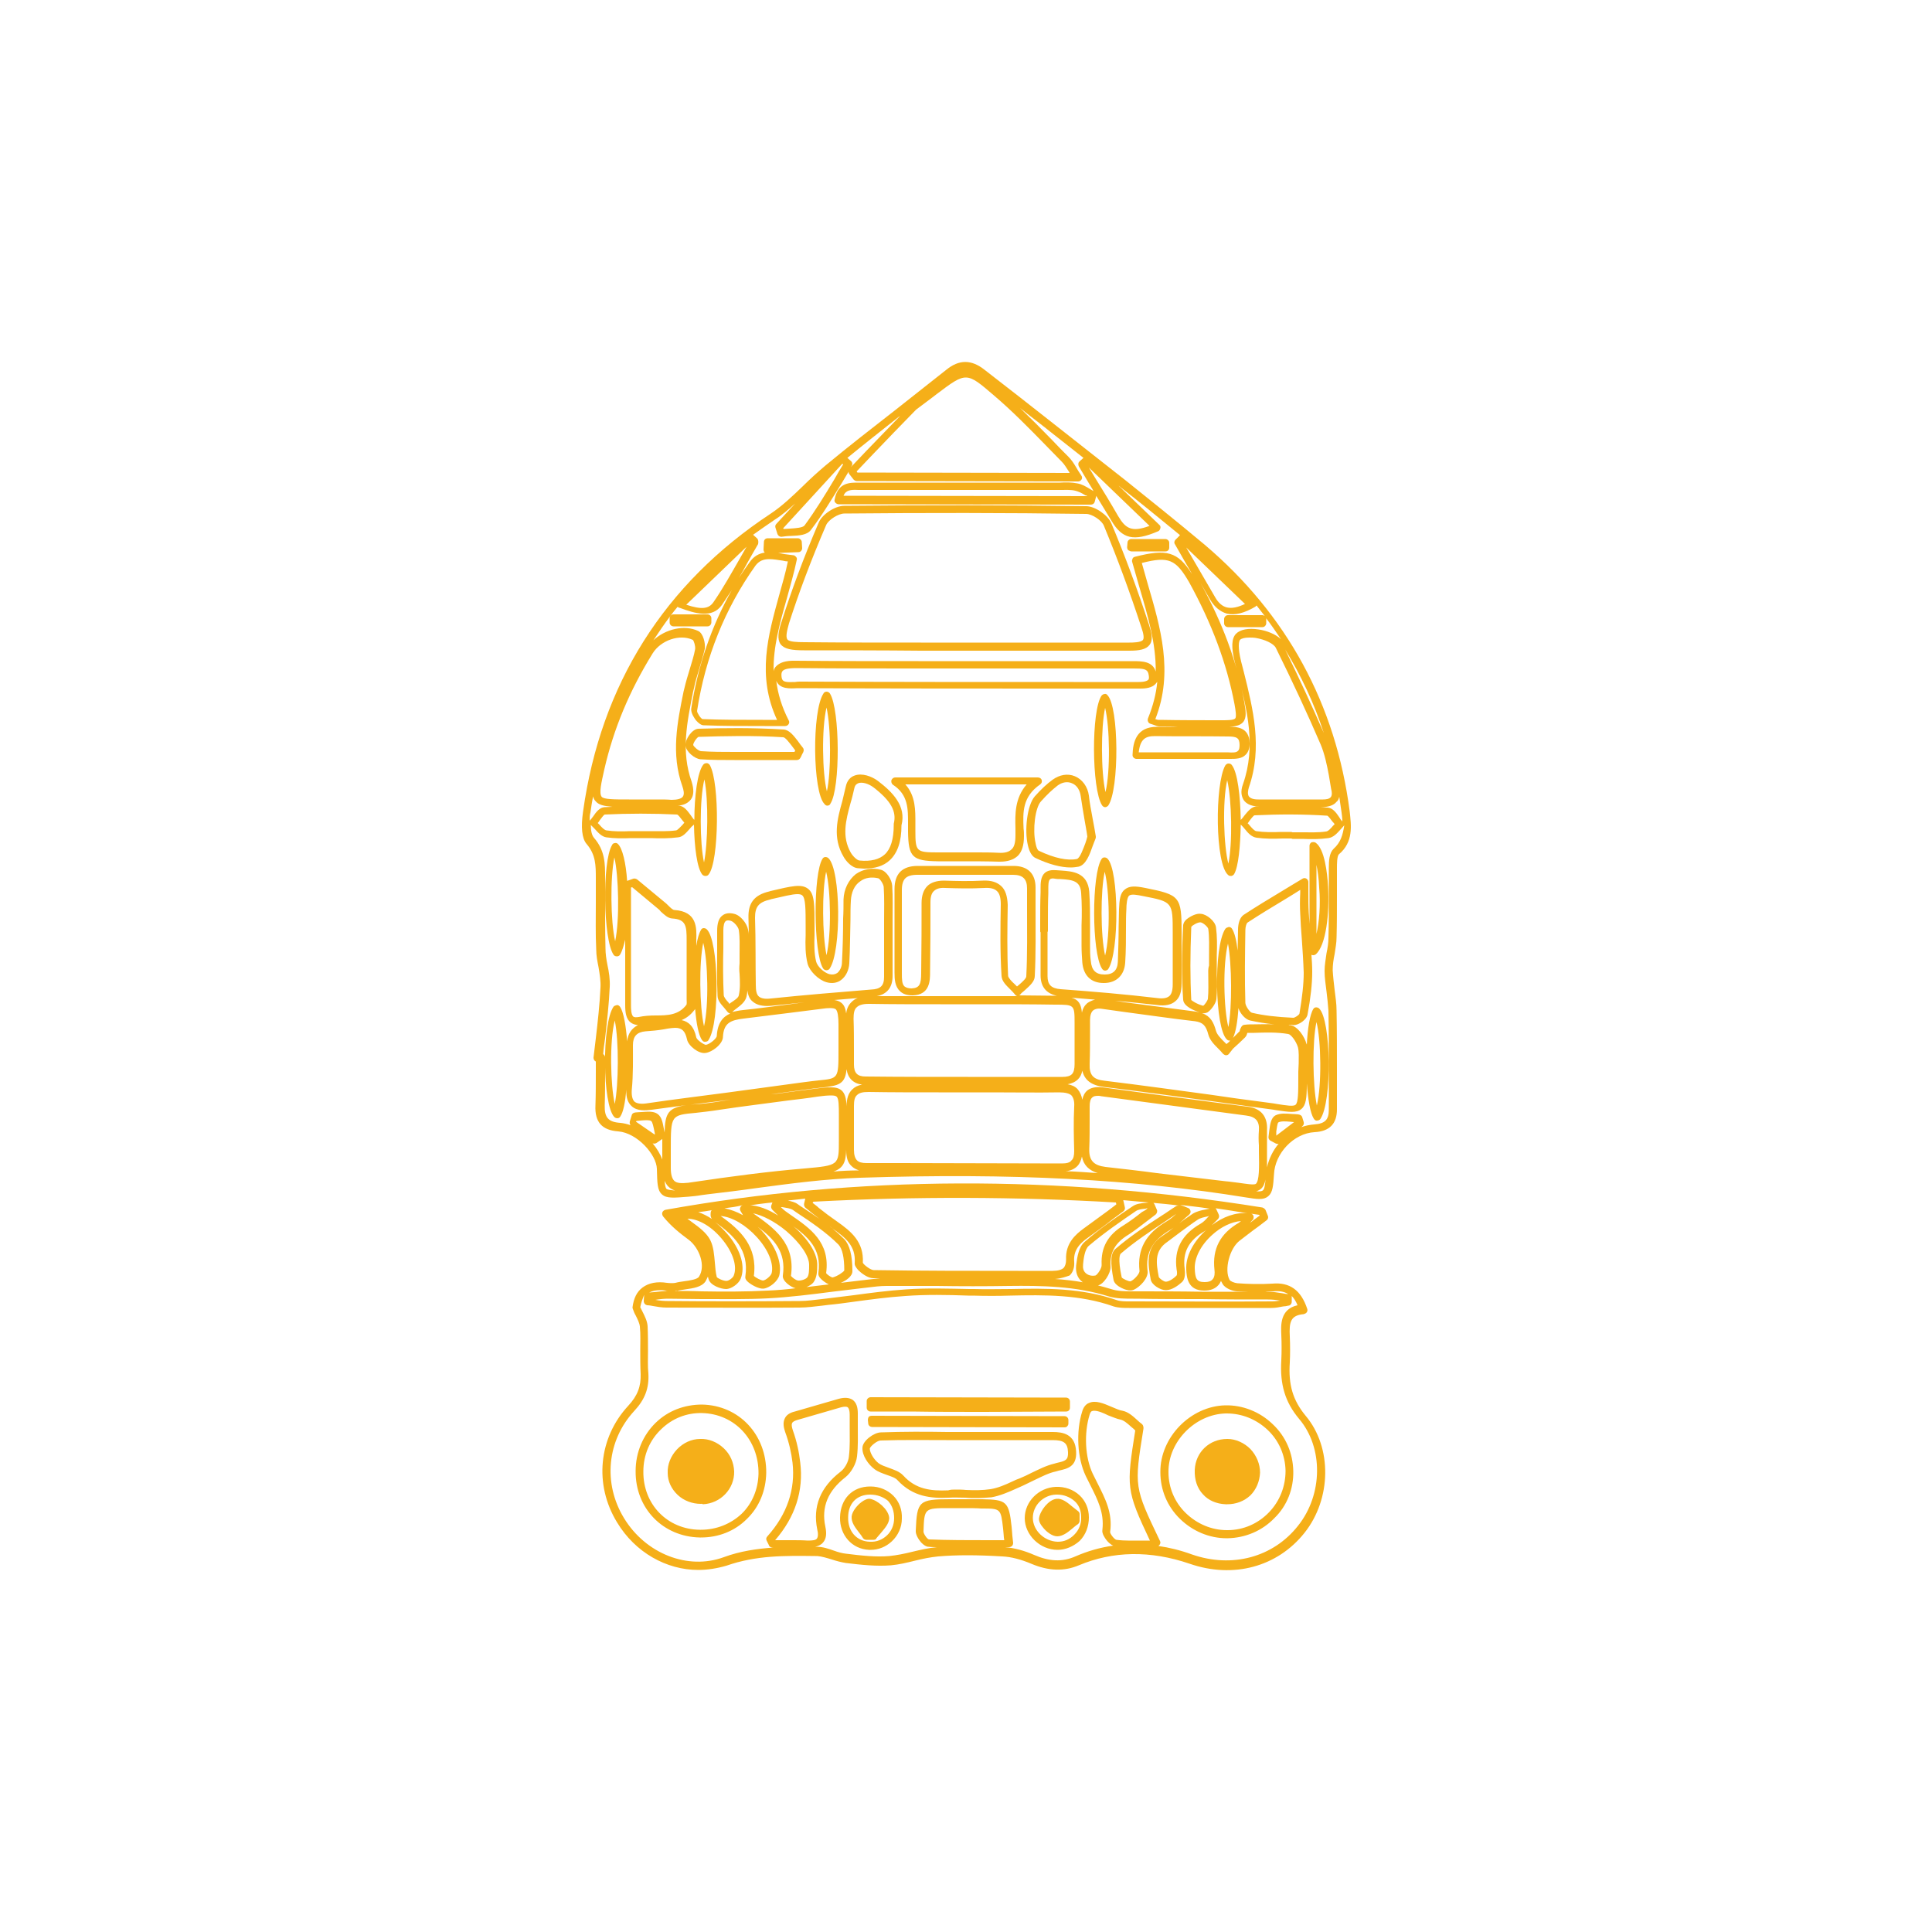 <?xml version="1.0" encoding="utf-8"?>
<!-- Generator: Adobe Illustrator 19.1.0, SVG Export Plug-In . SVG Version: 6.00 Build 0)  -->
<svg version="1.1" id="Layer_1" xmlns="http://www.w3.org/2000/svg" xmlns:xlink="http://www.w3.org/1999/xlink" x="0px" y="0px"
	 viewBox="0 0 500 500" style="enable-background:new 0 0 500 500;" xml:space="preserve">
<style type="text/css">
	.st0{fill:#F8B017;}
	.st1{fill:none;}
	.st2{fill:#F5AF19;}
	.st3{fill:#E5D7C8;}
	.st4{fill:#F4AE19;}
	.st5{fill:#F7AF17;}
	.st6{fill:#0FA2D4;}
</style>
<g>
	<g>
		<g>
			<g>
				<path class="st2" d="M325,381.2c-0.1,4.3-3.3,7.2-7.8,7.1c-4.3-0.2-7.2-3.4-7-7.8c0.2-4.1,3.3-7,7.5-7
					C321.6,373.5,325.1,377.2,325,381.2z"/>
			</g>
		</g>
		<g>
			<g>
				<path class="st2" d="M317.6,389.3c-0.1,0-0.3,0-0.4,0c-2.4-0.1-4.5-1-5.9-2.6c-1.5-1.6-2.2-3.8-2.1-6.3c0.2-4.6,3.8-8,8.4-8
					c0,0,0.1,0,0.1,0c2.1,0,4.3,1,5.9,2.6c1.6,1.7,2.5,3.9,2.5,6.1c-0.1,2.3-1,4.4-2.5,5.9C322,388.5,319.9,389.3,317.6,389.3z
					 M317.6,374.5c-3.6,0-6.2,2.5-6.4,6c-0.1,1.9,0.5,3.6,1.6,4.8c1.1,1.2,2.6,1.9,4.5,1.9c1.9,0.1,3.6-0.5,4.9-1.6
					c1.2-1.1,1.8-2.6,1.9-4.4l0,0c0-1.7-0.6-3.4-1.9-4.7C320.8,375.3,319.2,374.5,317.6,374.5L317.6,374.5z"/>
			</g>
		</g>
	</g>
	<g>
		<g>
			<g>
				<g>
					<path class="st2" d="M283.6,216.5c-0.3-1.7-0.5-3.1-0.8-4.5c-0.4-2.2-0.8-4.2-1-6.1c-0.3-2.3-1.7-4.2-3.6-5
						c-1.9-0.8-4-0.4-5.8,0.9l0,0c-1.5,1.1-2.9,2.4-4.6,4.3c-2,2.3-2.7,8.8-1.8,12.6c0.4,1.8,1.1,3,2.1,3.4c3.4,1.6,6.5,2.4,9,2.4
						c0.7,0,1.4-0.1,2-0.2c1.9-0.4,2.9-3.1,3.7-5.4c0.3-0.7,0.5-1.4,0.7-1.8C283.6,216.9,283.6,216.7,283.6,216.5z M280.9,218.2
						c-0.5,1.3-1.4,3.9-2.2,4.1c-2.4,0.5-5.8-0.2-9.8-2.1c-0.1,0-0.6-0.3-0.9-2c-0.8-3.5-0.1-9.2,1.4-10.8c1.6-1.8,2.9-3,4.3-4.1
						c1.2-0.9,2.6-1.1,3.7-0.6c1.3,0.5,2.1,1.8,2.3,3.4c0.3,2,0.6,3.9,1,6.2c0.2,1.3,0.5,2.6,0.7,4.2
						C281.3,217,281.1,217.6,280.9,218.2z"/>
				</g>
				<g>
					<path class="st2" d="M227.2,202.1c-1.6-1.2-4.1-2.1-6-1.4c-1.2,0.4-2,1.4-2.3,2.8v0c-0.3,1.3-0.6,2.5-0.9,3.8
						c-1.3,4.6-2.6,9.5,0.3,14.4c0.6,1.1,2.1,2.9,3.8,3c0.5,0,1,0.1,1.5,0.1c2.9,0,5.1-0.7,6.7-2.2c2-1.9,3-4.8,3-9
						C234.6,208.6,231,205,227.2,202.1z M231.3,213.2c0,0.1,0,0.2,0,0.3c0,3.7-0.8,6.2-2.3,7.6c-1.4,1.3-3.6,1.9-6.6,1.6
						c-0.6-0.1-1.6-1-2.2-2c-2.4-4.2-1.3-8.4-0.1-12.8c0.4-1.3,0.7-2.6,1-3.9c0.2-0.9,0.6-1.1,1-1.3c1-0.4,2.7,0.1,4,1.1
						C230.6,207.3,232.1,210,231.3,213.2z"/>
				</g>
				<g>
					<path class="st2" d="M285.8,221.9c-0.3,0-0.6,0.2-0.7,0.4c-2.6,3.8-2.6,24.3,0.1,28.4c0.2,0.3,0.5,0.5,0.8,0.5h0
						c0.3,0,0.7-0.2,0.8-0.4c2.9-4.3,2.8-25.7-0.2-28.6C286.4,222,286.1,221.9,285.8,221.9z M286,247.3c-1.2-5.3-1.2-16.7-0.1-21.7
						C287.1,230.3,287.4,241.8,286,247.3z"/>
				</g>
				<g>
					<path class="st2" d="M349.3,210L349.3,210c-3.6-27.8-16.3-51-37.5-69c-7.4-6.2-14.8-12.1-20.4-16.6
						c-6.1-4.8-12.2-9.6-18.3-14.4c-6.1-4.8-12.2-9.6-18.3-14.3c-3.4-2.7-6.6-2.7-9.9,0c-4.4,3.5-8.9,7-13.3,10.5
						c-5.9,4.6-12.1,9.4-18,14.3c-2,1.7-4,3.5-5.8,5.3c-2.6,2.5-5.3,5.1-8.3,7.1c-27.6,18.2-44,44.2-48.6,77.1
						c-0.6,4.1-0.3,7,0.9,8.4c2.4,2.8,2.4,5.6,2.4,8.9l0,1.2c0,1.7,0,3.4,0,5.2c0,3.9-0.1,8,0.1,12c0,1.6,0.3,3.1,0.6,4.6
						c0.3,1.8,0.6,3.6,0.5,5.3c-0.2,4.4-0.7,8.8-1.2,13.1c-0.2,1.7-0.4,3.4-0.6,5c0,0.3,0.1,0.6,0.3,0.8c0.1,0.1,0.2,0.2,0.3,0.2
						l0,2.7c0,2.9,0,5.8-0.1,8.7c-0.2,4.3,1.7,6.4,5.9,6.7c4.9,0.4,9.9,6,10,9.7c0.1,3.7,0.1,5.5,1.3,6.6c1.2,1.1,3.1,0.9,6.9,0.6
						c1.1-0.1,2.2-0.2,3.3-0.4l1.5-0.2c4.2-0.5,8.4-1,12.6-1.6c8.9-1.2,18-2.4,27-2.7c39.3-1.3,71,0.4,99.9,5.1
						c1.3,0.2,2.5,0.4,3.4,0.4c1,0,1.7-0.2,2.3-0.7c1.2-1,1.3-2.7,1.5-5.6c0.2-5.5,5.1-10.7,10.5-11c3.9-0.2,5.8-2.2,5.8-5.9
						c0-3.4,0-6.8,0-10.2c0-5.1,0-10.3-0.1-15.4c0-1.8-0.3-3.6-0.5-5.3c-0.2-1.7-0.4-3.4-0.5-5.1c0-1.4,0.2-2.8,0.5-4.2
						c0.2-1.4,0.5-2.9,0.5-4.3c0.1-3.5,0.1-7.1,0.1-10.6c0-2.5,0-5,0-7.5c0-0.8,0-2.9,0.5-3.4C350.3,217.9,349.7,213.7,349.3,210z
						 M346.6,206.2c0.2,1.3,0.4,2.7,0.6,4.1c0.1,0.8,0.2,1.5,0.2,2.3c-0.3-0.3-0.6-0.7-0.8-1.1c-0.8-1.2-1.7-2.4-3-2.5
						c-0.6,0-1.2-0.1-1.8-0.1c1.8,0,3.3-0.4,4.1-1.4C346.3,207.2,346.5,206.7,346.6,206.2z M345.4,213.3c-0.1,0.1-0.3,0.3-0.4,0.4
						c-0.6,0.7-1.3,1.5-1.9,1.5c-2,0.3-4.1,0.2-6.3,0.2c-0.8,0-1.6,0-2.3,0c-0.1,0-0.2-0.1-0.3-0.1c-0.9,0-1.8,0-2.7,0
						c-2.1,0.1-4.3,0.1-6.4-0.2c-0.5-0.1-1.1-0.8-1.7-1.5c-0.2-0.2-0.3-0.4-0.5-0.5c0.1-0.2,0.3-0.4,0.4-0.6
						c0.4-0.5,1.1-1.5,1.4-1.5c6.4-0.3,12.7-0.3,18.8,0.1c0.3,0.1,1,1.1,1.4,1.6C345.1,212.9,345.3,213.1,345.4,213.3z M344.5,204.2
						c0.2,0.7,0.3,1.6-0.1,2.1c-0.4,0.5-1.3,0.6-2,0.6c-2.9,0-5.9,0-8.8,0c-0.1,0-0.2,0-0.3,0l-2.3,0c-1.8,0-3.5,0-5.3,0
						c-1.4,0-2.1-0.3-2.5-0.8c-0.4-0.6-0.2-1.6,0-2.3c3.6-10.3,1.1-20.3-1.3-29.9l-0.7-2.7c-0.9-3.7-0.6-5.2-0.3-5.6l0,0
						c0.4-0.4,1.3-0.6,2.4-0.6c0.5,0,1.1,0,1.7,0.1c2.4,0.4,4.7,1.5,5.2,2.6c4.4,8.9,8.2,17.1,11.6,25c1,2.4,1.6,5.2,2.1,7.9
						C344.1,201.9,344.3,203.1,344.5,204.2z M342.6,189.7c-3-6.9-6.3-14-10-21.6C336.7,174.8,340.1,182,342.6,189.7z M322.2,156.3
						c-1.9,0.9-3.4,1.2-4.7,0.9c-1.2-0.3-2.2-1.2-3-2.6c-1.9-3.3-3.8-6.5-5.7-9.8l-1.8-3.1L322.2,156.3z M241.1,103l1.3-1
						c7.7-5.8,7.7-5.8,14.9,0.4c4.7,4,9.1,8.5,13.3,12.8c1.4,1.4,2.8,2.9,4.2,4.3c0.6,0.6,1.1,1.4,1.8,2.5c0.1,0.1,0.2,0.3,0.2,0.4
						l-54.9-0.1l-0.2-0.3l3.8-4c3.8-4,7.7-8,11.6-12C238.4,105,239.8,104,241.1,103z M232.7,107.8c0.1,0,0.1-0.1,0.2-0.1
						c-2.9,3-5.8,6-8.7,9l-4,4.2c0.1-0.1,0.1-0.2,0.2-0.3c0.3-0.4,0.2-1-0.2-1.3l-0.9-0.8C223.8,114.8,228.3,111.3,232.7,107.8z
						 M218,120l0.2,0.2c-0.8,1.3-1.6,2.6-2.3,3.9c-2.4,4-4.9,8.1-7.7,11.9c-0.5,0.6-2.3,0.7-3.7,0.8c-0.6,0-1.1,0.1-1.7,0.1
						l-0.1-0.2L218,120z M195.9,139.3l-1-0.9c1.8-1.3,3.7-2.6,5.6-3.9c1.9-1.2,3.6-2.7,5.3-4.2l-4.9,5.3c-0.3,0.3-0.3,0.7-0.2,1
						l0.5,1.6c0.2,0.5,0.7,0.8,1.2,0.7c0.7-0.1,1.5-0.2,2.3-0.2c2.1-0.1,4.2-0.2,5.2-1.6c2.9-3.8,5.4-8,7.9-12c0.6-1,1.2-2,1.8-3
						c0,0.2,0.1,0.5,0.2,0.6l1.1,1.4c0.2,0.2,0.5,0.4,0.8,0.4l57.3,0.1c0.4,0,0.7-0.2,0.9-0.5c0.2-0.3,0.2-0.7-0.1-1.1
						c-0.5-0.7-0.9-1.4-1.2-1.9c-0.7-1.2-1.3-2.1-2.1-2.9c-1.4-1.4-2.8-2.8-4.2-4.3c-2.7-2.8-5.5-5.6-8.3-8.3
						c2.6,2.1,5.3,4.1,7.9,6.2c2.8,2.2,5.7,4.5,8.5,6.7l-1,0.9c-0.4,0.3-0.4,0.9-0.2,1.3l2.5,4.2c0.4,0.7,0.9,1.4,1.3,2.2
						c-0.3-0.2-0.7-0.4-1-0.6c-1-0.6-2-1.2-3.2-1.4c-1.5-0.3-3-0.3-4.5-0.2c-0.5,0-0.9,0-1.4,0l-6.8,0c-14.4,0-28.9,0-43.3,0l-0.6,0
						c-2.2,0-5.4-0.1-6.2,4.4c-0.1,0.3,0,0.6,0.2,0.8c0.2,0.2,0.5,0.4,0.8,0.4l65.3,0.1c0.5,0,0.9-0.3,1-0.7l0.4-1.5l0-0.1
						c1.3,2.1,2.6,4.3,3.9,6.4c2.8,4.8,5.8,5.5,12.1,2.8c0.3-0.1,0.5-0.4,0.6-0.8c0.1-0.3,0-0.7-0.3-0.9l-10.5-10.1
						c0.2,0.1,0.4,0.3,0.5,0.4c4.4,3.4,9.8,7.8,15.4,12.4c-0.1,0.1-0.2,0.1-0.2,0.2l-1,1c-0.3,0.3-0.4,0.8-0.1,1.2l2.8,4.9
						c0.5,0.9,1.1,1.8,1.6,2.8c-3.7-5.9-6.6-6.6-14.8-4.5c-0.3,0.1-0.5,0.2-0.6,0.5s-0.2,0.5-0.1,0.8c0.6,2.1,1.2,4.2,1.8,6.3
						c2.2,7.5,4.4,14.8,4.3,22.1c-0.8-2.7-3.6-2.7-6-2.7c-11.5,0-23,0-34.5,0l-8.6,0l-12.3,0c-10.6,0-21.2,0-31.7-0.1
						c-2.7-0.1-4.3,0.5-5.2,1.5c-0.3,0.3-0.5,0.7-0.6,1.2c-0.1-6.3,1.6-12.4,3.4-18.7c0.9-3.3,1.9-6.7,2.6-10.1
						c0.1-0.3,0-0.6-0.2-0.8c-0.2-0.2-0.4-0.4-0.7-0.4c-0.8-0.1-1.5-0.2-2.3-0.3c-0.5-0.1-1.1-0.2-1.6-0.3l5.2-0.2
						c0.3,0,0.5-0.1,0.7-0.3c0.2-0.2,0.3-0.5,0.3-0.7l-0.1-1.6c0-0.5-0.5-1-1-1l-7.8,0c-0.6,0-1,0.4-1,1l-0.1,1.9
						c0,0.3,0.1,0.6,0.3,0.8c0,0,0.1,0,0.1,0c-1.5,0.2-2.9,0.9-4,2.5c-1,1.4-1.9,2.7-2.8,4.1c0.8-1.3,1.5-2.6,2.2-3.9
						c0.9-1.6,1.8-3.2,2.8-4.9C196.3,140.2,196.3,139.7,195.9,139.3z M281.8,121l15.7,15.1c-4.6,1.7-6.2,0.7-8.1-2.5
						c-1.9-3.3-3.9-6.6-5.9-9.8L281.8,121z M281.4,128.4l-63.1-0.1c0.6-1.5,1.9-1.6,3.8-1.5l0.6,0c14.4,0,28.9,0,43.3,0l6.8,0
						c0,0,0,0,0.1,0c0.5,0,0.9,0,1.4,0c1.4,0,2.8-0.1,4,0.2c0.8,0.2,1.7,0.6,2.6,1.2C281.1,128.2,281.3,128.3,281.4,128.4z
						 M319.5,182.3c0.3,1.6,0.5,3.2,0.2,3.6c-0.4,0.5-2,0.5-3.7,0.5c-5.2,0-10.5,0-15.7-0.1l-0.6,0c-0.1,0-0.4-0.1-0.7-0.2
						c4.8-12.2,1.3-23.8-2-35.1c-0.5-1.8-1-3.5-1.5-5.3c7-1.8,8.8-0.9,12.2,4.9C313.6,161.3,317.5,171.7,319.5,182.3z M297.2,175.9
						c-0.2,0.2-0.7,0.6-2.5,0.6l-1.2,0c-0.5,0-0.9,0-1.4,0l-14.2,0c-23.6,0-47.2,0-70.8-0.1h0c-0.4,0-0.8,0-1.3,0.1
						c-2.5,0.1-3.3,0-3.5-1.1c-0.2-1.2,0.1-1.6,0.2-1.7c0.3-0.4,1.1-0.8,3.6-0.8c10.6,0.1,21.2,0.1,31.7,0.1l12.3,0l8.6,0
						c11.5,0,23,0,34.7,0c2.4,0,3.5,0.1,3.8,1.3C297.4,175.1,297.4,175.7,297.2,175.9z M201.1,186.3l-3.7,0c-5.5,0-10.6,0-15.6-0.2
						c-0.5-0.2-1.4-1.6-1.4-2.1c2.1-13.8,7.2-26.5,15.1-37.6c0.9-1.2,2-1.7,3.6-1.7c1,0,2.2,0.2,3.5,0.4c0.4,0.1,0.9,0.2,1.3,0.2
						c-0.6,3-1.5,6-2.3,8.9C198.8,164.4,195.8,174.9,201.1,186.3z M193.2,141.5c-0.6,1-1.1,2-1.7,3c-2.2,3.8-4.4,7.8-6.9,11.4
						c-1.2,1.7-3.1,1.9-7,0.6L193.2,141.5z M156.4,199.1c2.4-10.5,6.5-20.3,12.5-30c2.1-3.4,7-5.1,10.4-3.5c0.3,0.3,0.7,1.6,0.6,2.4
						c-0.3,1.7-0.9,3.5-1.4,5.2c-0.5,1.6-1,3.3-1.4,5l-0.2,0.8c-1.6,7.9-3.3,16.1-0.3,24.5c0.3,0.9,0.6,2,0.1,2.7
						c-0.4,0.5-1.4,0.8-2.9,0.8c-1.1-0.1-2.3-0.1-3.4-0.1c-0.8,0-1.5,0-2.3,0l-5.3,0c-3.9,0-6.5,0-7.1-0.7
						C155,205.2,155.6,202.7,156.4,199.1z M175.2,210.8c0.3,0,1,1,1.4,1.5c0.2,0.2,0.3,0.4,0.5,0.6c-0.1,0.2-0.3,0.3-0.4,0.5
						c-0.6,0.6-1.3,1.4-1.7,1.5c-2.2,0.3-4.5,0.2-6.7,0.2c-1.8,0-3.6,0-5.3,0c-2.1,0.1-4.1,0.1-6.1-0.2c-0.5-0.1-1.2-0.8-1.8-1.5
						c-0.1-0.1-0.3-0.3-0.4-0.4c0.2-0.2,0.3-0.4,0.5-0.7c0.4-0.5,1-1.4,1.3-1.5C162.6,210.5,169,210.5,175.2,210.8z M152.8,210.3
						c0.2-1.4,0.4-2.8,0.7-4.2c0.1,0.5,0.3,0.9,0.6,1.2c0.8,1,2.1,1.3,4.4,1.5c-0.7,0-1.4,0.1-2.1,0.1c-1.2,0.1-2.1,1.2-2.9,2.4
						c-0.3,0.4-0.6,0.8-0.9,1.1C152.6,211.7,152.6,211,152.8,210.3z M164.6,290.3l0.1-0.2c0.3,0,0.7-0.1,1-0.1
						c1.1-0.1,2.3-0.2,2.8,0.1c0.4,0.3,0.6,1.5,0.8,2.4c0.1,0.3,0.1,0.7,0.2,1l-0.1,0.1L164.6,290.3z M168.9,295.9
						c0.3,0.1,0.7,0.1,1-0.1l1.3-0.9c0.1-0.1,0.2-0.1,0.2-0.2c0,0.8,0,1.8,0,2.8c0,0.8,0,1.7,0,2.6
						C170.9,298.7,170,297.2,168.9,295.9z M172.5,307.7c-0.3-0.3-0.4-1-0.5-2.1c0.3,0.6,0.6,1.2,1.1,1.6c0.4,0.4,1,0.7,1.6,0.9
						C173.5,308,172.8,307.9,172.5,307.7z M179.5,305.9l-1.4,0.2c-1.8,0.2-3,0.1-3.6-0.5c-0.6-0.6-0.9-1.7-0.9-3.3
						c0-1.8,0-3.4,0-4.7c0-9,0-9,6.5-9.6c1.7-0.2,3.7-0.4,6.2-0.8c5.9-0.9,11.9-1.6,17.7-2.4c2.5-0.3,5.1-0.6,7.6-1
						c1.4-0.2,2.6-0.3,3.5-0.3c0.7,0,1.2,0.1,1.4,0.3c0.6,0.5,0.6,2.4,0.6,5l0,3.5c0,1.1,0,2,0,2.9c0,6.4,0,6.4-8.9,7.2
						C198.6,303.2,188.9,304.5,179.5,305.9z M163.8,270.5c0-2.3,1-3.4,3.3-3.6l1.2-0.1c1.5-0.1,3-0.3,4.5-0.6
						c0.7-0.1,1.4-0.2,1.9-0.2c1.7,0,2.6,0.7,3.1,3c0.3,1.6,3,3.8,4.8,3.5c1.7-0.2,4.5-2.3,4.5-4.2c0.2-3.5,1.9-4.3,5.4-4.7
						c4-0.5,8.1-1,12.1-1.5c2.6-0.3,5.3-0.7,7.9-1c1.9-0.3,3.3-0.3,3.8,0.1c0.5,0.5,0.7,1.9,0.7,3.9c0,1.1,0,2.1,0,3.2l0,3.5
						c0,7.3,0,7.3-5.1,7.8c-1.1,0.1-2.5,0.3-4.1,0.5c-6.6,0.9-13.3,1.8-19.9,2.7c-6.7,0.9-13.5,1.7-20.2,2.7
						c-1.8,0.3-2.9,0.1-3.5-0.4c-0.5-0.5-0.8-1.5-0.7-3C163.9,278,163.8,274,163.8,270.5z M177.7,258.6c0,0.5,0.1,1.3-0.1,1.5
						c-2,2.6-4.8,2.7-7.9,2.7c-1.5,0-3,0.1-4.4,0.4c-0.7,0.1-1.1,0.1-1.4-0.1c-0.6-0.5-0.6-2.2-0.6-2.9c0-7,0-13.9,0-20.8l0-9.7
						c0.1,0,0.2-0.1,0.3-0.1l6.6,5.5c0.3,0.2,0.6,0.5,0.8,0.8c0.9,0.8,1.8,1.7,2.9,1.8c3.7,0.2,3.8,2,3.8,5.7l0,0.8
						c0,2.3,0,4.5,0,6.8c0,2.3,0,4.5,0,6.8C177.7,258.1,177.7,258.4,177.7,258.6z M193.4,256.3c0.2,1.3,0.6,2.3,1.4,2.9
						c1,0.9,2.6,1.3,4.8,1.1c2.8-0.3,5.7-0.6,8.6-0.9c-1.3,0.2-2.6,0.3-3.8,0.5c-4,0.5-8.1,1.1-12.1,1.5c-1,0.1-1.9,0.3-2.8,0.5
						c0.3-0.3,0.7-0.6,1.1-0.9c1.2-0.9,2.3-1.8,2.6-3.1l0,0C193.3,257.5,193.4,256.9,193.4,256.3z M193.4,249.8c0-0.1,0-0.2,0-0.3
						c0,0.5,0,1,0,1.5C193.4,250.6,193.4,250.2,193.4,249.8z M195.4,237.5c0-2.8,0.9-4,3.9-4.7l0.3-0.1c3.1-0.7,5.4-1.3,6.8-1.3
						c0.5,0,1,0.1,1.2,0.3c0.9,0.7,0.9,3.6,0.9,8.3c0,0.7,0,1.4,0,2c-0.1,2.4-0.1,5,0.5,7.4c0.5,1.9,2.8,4.2,4.9,4.8
						c1.4,0.4,2.8,0.2,3.8-0.6c1.2-0.9,2-2.5,2.1-4.3c0.2-3.8,0.2-7.6,0.3-11.3c0-1.6,0-3.3,0.1-4.9c0.1-2.1,0.9-4,2.4-5
						c1.3-1,3-1.2,4.7-0.8c0.4,0.1,1.3,1.4,1.4,2.2c0.2,2.9,0.1,6,0.1,8.9c0,1.1,0,2.3,0,3.4v11c0,2.3-0.9,3.2-3.4,3.3
						c-8.5,0.7-17.2,1.4-25.8,2.3c-1.6,0.2-2.6,0-3.2-0.5c-0.6-0.5-0.8-1.5-0.8-3C195.5,249.6,195.6,243.6,195.4,237.5z
						 M259.1,229.3c-1.1-1-2.6-1.5-4.7-1.4h0c-3.5,0.2-7.1,0.1-10.1,0c-1.9,0-3.4,0.5-4.3,1.4c-1,1-1.5,2.5-1.5,4.4
						c0,5.3,0,11-0.1,18.1c0,2.9-0.4,3.9-2.5,4c-0.8,0-1.4-0.2-1.8-0.5c-0.7-0.6-0.7-2-0.7-3.4c0-3.6,0-7.3,0-10.9
						c0-3.6,0-7.1,0-10.7c0-1.4,0.3-2.4,0.9-3c0.6-0.6,1.6-0.9,3.1-0.9c0.1,0,0.1,0,0.2,0c2.8,0,5.5,0,8.2,0l3.8,0
						c0.1,0,0.2,0,0.3,0h12.3c2.5,0,3.6,1.1,3.6,3.5l0,5.3c0,5.7,0.1,11.7-0.2,17.5c0,0.5-1.1,1.5-1.8,2.1c-0.2,0.2-0.4,0.3-0.6,0.5
						c-0.2-0.2-0.4-0.4-0.6-0.6c-0.8-0.7-1.6-1.6-1.7-2.1c-0.3-6.2-0.2-12.4-0.1-18.4C260.7,231.9,260.2,230.3,259.1,229.3z
						 M271.2,240.9l0-2.5c0-2.4,0-4.8,0.1-7.2c0-0.3,0-0.7,0-1.1c0-0.9,0-2.1,0.4-2.5c0.3-0.3,0.8-0.3,1.3-0.2
						c0.5,0.1,1,0.1,1.5,0.1c3.2,0.2,5.1,0.5,5.3,3.6c0.2,2.8,0.2,5.6,0.1,8.4c0,1.4,0,2.9,0,4.3l0,1c0,1.4,0.1,2.9,0.2,4.3
						c0.3,3.4,2.3,5.3,5.5,5.3c0,0,0.1,0,0.1,0c3.2,0,5.3-2,5.5-5.3v0c0.2-3,0.2-6.1,0.2-9.1c0-1.5,0-3.1,0.1-4.6
						c0-1.5,0.2-3.1,0.7-3.6c0.6-0.5,2.1-0.2,3.6,0.1c7.7,1.5,7.7,1.5,7.7,9.6l0,4.4c0,2.9,0,5.9,0,8.8c0,1.6-0.3,2.6-0.9,3.1
						c-0.6,0.5-1.6,0.7-3.1,0.5c-8.4-1-16.8-1.7-25-2.3c-2.5-0.2-3.4-1.2-3.4-3.4c0-2.5,0-5.1,0-7.6l0-3.8
						C271.2,241.1,271.2,241,271.2,240.9z M336.5,236.5c0.1,2.1,0.2,4.2,0.4,6.4c0.2,2.9,0.4,5.9,0.5,8.8c0,3-0.4,6.4-1.1,10.6
						c-0.1,0.4-1.2,1.1-1.6,1.1h0c-4.4-0.2-7.7-0.6-10.7-1.3c-0.5-0.1-1.6-1.6-1.7-2.5c-0.2-6.2-0.1-12.5,0-18.9
						c0-0.9,0.3-1.7,0.5-1.9c3.2-2.1,6.5-4.1,10-6.2c1.2-0.7,2.4-1.5,3.7-2.3c0,0.2,0,0.5,0,0.7
						C336.4,233.1,336.4,234.8,336.5,236.5z M323.5,264.1c1.9,0.4,4,0.8,6.3,1c-1.8-0.1-3.5,0-5.2,0c-0.8,0-1.6,0-2.4,0.1
						c-0.9,0-1.1,0.9-1.3,1.3c0,0.2-0.1,0.5-0.2,0.5c-0.5,0.5-1.1,1.1-1.6,1.6c0.7-1.4,1.2-4.3,1.4-7.7
						C321,262.4,322.3,263.8,323.5,264.1z M319.1,271.4c1.1-1,2.1-1.9,3.1-2.9c0.4-0.4,0.5-0.8,0.6-1.2c0.6,0,1.2,0,1.8,0
						c2.9-0.1,5.9-0.2,8.8,0.3c0.7,0.1,2,1.8,2.5,3.4c0.3,1.2,0.2,2.7,0.2,4.2c0,0.7-0.1,1.4-0.1,2.2l0,1.1c0,4.1,0,6.8-0.7,7.4
						c-0.5,0.5-2.4,0.2-4.9-0.2c-1-0.2-2.2-0.3-3.5-0.5c-4.6-0.6-9.1-1.2-13.7-1.9c-8.9-1.2-18.2-2.5-27.3-3.6c-3-0.3-4-1.5-3.9-4.3
						c0.1-2.9,0.1-5.7,0.1-8.6l0-2.8c0-1.2,0.3-2.1,0.8-2.5c0.5-0.4,1.3-0.6,2.4-0.4l5.7,0.8c6.1,0.8,12.2,1.7,18.3,2.4
						c2,0.3,2.8,1.1,3.4,3.4c0.4,1.5,1.5,2.6,2.6,3.7c0.4,0.4,0.8,0.8,1.2,1.3c0.2,0.2,0.4,0.3,0.7,0.4c0.4,0,0.6-0.1,0.8-0.3
						L319.1,271.4z M281.4,259.6c-0.7,0.6-1.2,1.4-1.4,2.5c-0.2-2.3-0.9-3.4-2.7-3.9c2,0.2,4,0.3,6.1,0.5
						C282.6,258.9,282,259.2,281.4,259.6z M278.1,264.9c0,1.6,0,3.1,0,4.7c0,1.9,0,3.9,0,5.8v0c0,1.2-0.2,2.1-0.7,2.6
						c-0.5,0.5-1.3,0.7-2.4,0.7c-8.2,0-16.3,0-24.5,0c-8.8,0-17.7,0-26.5-0.1c-2.1,0-3-0.9-3-3.1l0-3.4c0-2.8,0-5.7-0.1-8.5
						c0-1.4,0.2-2.4,0.8-2.9c0.6-0.6,1.6-0.9,3.1-0.9c0.1,0,0.1,0,0.2,0c6.1,0.1,12.3,0.1,18.4,0.1l12,0c5.9,0,11.8,0,17.6,0.1
						C278.1,260,278.1,260,278.1,264.9z M219.1,276.7c0.3,2.3,1.7,3.7,4,4c-1.1,0.2-1.9,0.6-2.6,1.3c-1,1-1.4,2.4-1.4,4.3
						c-0.1-2-0.4-3.3-1.3-4.1c-0.7-0.6-1.6-0.8-2.8-0.8c-1,0-2.2,0.1-3.7,0.3c-2.5,0.3-5.1,0.7-7.6,1c-1.4,0.2-2.8,0.4-4.2,0.5
						c2.9-0.4,5.9-0.8,8.8-1.2c1.6-0.2,2.9-0.4,4-0.5C217.3,281,218.7,280.5,219.1,276.7z M217.7,259.5c-0.5-0.4-1.1-0.6-1.8-0.7
						c2-0.2,4.1-0.3,6.1-0.5c-0.7,0.2-1.2,0.6-1.7,1.1c-0.7,0.7-1.2,1.7-1.3,2.9C218.8,261,218.5,260.1,217.7,259.5z M191.4,252
						c0.1,2,0.2,3.8-0.2,5.6c-0.1,0.6-1,1.2-1.9,1.8c-0.2,0.1-0.3,0.2-0.5,0.4c-0.1-0.1-0.2-0.2-0.3-0.4c-0.6-0.6-1.2-1.4-1.2-1.9
						c-0.2-4-0.2-8.2-0.1-12.1c0-1.5,0-3,0-4.6c0-1.2,0.2-2.1,0.6-2.4c0.1-0.1,0.3-0.2,0.6-0.2c0.2,0,0.4,0,0.7,0.1
						c0.8,0.2,2,1.6,2.1,2.4c0.3,2,0.2,4,0.2,6.1c0,0.7,0,1.5,0,2.2c0,0.1,0,0.2,0,0.3C191.3,250.3,191.3,251.2,191.4,252z
						 M188.3,284.7c1.7-0.2,3.5-0.4,5.2-0.7c-2.5,0.3-5.1,0.7-7.6,1.1c-2.5,0.4-4.5,0.6-6.2,0.7c-0.4,0-0.8,0.1-1.1,0.1
						C181.9,285.5,185.1,285.1,188.3,284.7z M215.7,303.2c2.6-0.9,3.2-2.5,3.3-5.7v0.2c0,1.9,0.4,3.2,1.4,4.1
						c0.5,0.5,1.1,0.8,1.9,1.1C220.1,302.9,217.9,303,215.7,303.2z M274.8,301.1c-14,0-27.9-0.1-41.9-0.1c-2.9,0-5.8,0-8.7,0h0
						c-1.1,0-1.9-0.2-2.4-0.7c-0.5-0.5-0.8-1.4-0.8-2.7l0-3.6c0-2.6,0-5.2,0-7.8c0-1.4,0.2-2.3,0.8-2.8c0.6-0.6,1.5-0.8,3-0.8
						c6,0.1,12,0.1,18.1,0.1l7,0l6.8,0c5.7,0,11.6,0.1,17.4,0c1.6,0,2.7,0.3,3.2,0.8c0.5,0.6,0.8,1.5,0.7,2.9
						c-0.2,3.9-0.1,7.9,0,11.5c0,1.2-0.2,2-0.7,2.4C276.9,300.9,276,301.1,274.8,301.1L274.8,301.1z M275.8,303.1
						c1.3-0.1,2.3-0.6,3-1.3c0.6-0.6,1-1.5,1.2-2.5c0.4,2.2,1.8,3.6,4.1,4.3C281.4,303.4,278.6,303.2,275.8,303.1z M320.5,306.1
						c-1-0.1-2.1-0.3-3.4-0.4c-5.9-0.7-11.8-1.4-17.7-2.1c-4.4-0.6-8.9-1.1-13.3-1.6c-3.1-0.4-4.3-1.7-4.2-4.7
						c0.1-2.5,0.1-5.1,0.1-7.6c0-1.1,0-2.3,0-3.4c0-1.1,0.2-1.9,0.7-2.3c0.3-0.3,0.8-0.4,1.5-0.4c0.2,0,0.5,0,0.8,0.1
						c12.5,1.7,25,3.3,37.5,5c2.5,0.3,3.5,1.5,3.3,3.9c-0.1,1.3-0.1,2.5,0,3.8l0,1.6v0c0.1,4.3,0.1,7.6-0.8,8.4
						C324.4,306.7,322.7,306.4,320.5,306.1z M326.8,308.1c-0.3,0.2-0.9,0.3-1.7,0.2c0.4-0.1,0.8-0.3,1.2-0.6c0.6-0.5,1-1.3,1.2-2.4
						C327.4,306.8,327.2,307.8,326.8,308.1z M330.3,293.9L330.3,293.9c0-0.4,0-0.7,0-1.1c0.1-0.7,0.3-2.1,0.5-2.3
						c0.7-0.4,1.9-0.3,3.1-0.2c0.3,0,0.7,0.1,1,0.1L330.3,293.9z M345.1,219.7c-1.1,1.1-1.2,3.1-1.2,4.9c0,2.5,0,5,0,7.6
						c0,3.4,0,7-0.1,10.5c0,1.3-0.2,2.6-0.5,4c-0.2,1.5-0.5,3-0.5,4.6c0,1.8,0.3,3.6,0.5,5.3c0.2,1.7,0.4,3.4,0.5,5
						c0.1,5.1,0.1,10.3,0.1,15.4c0,3.4,0,6.8,0,10.2c0,2.6-1,3.6-3.8,3.8c-1.1,0.1-2.2,0.3-3.3,0.7l0.2-0.2c0.4-0.3,0.5-0.7,0.4-1.1
						l-0.4-1.3c-0.3-0.9-1.6-0.7-2.6-0.8c-1.5-0.1-3.1-0.3-4.4,0.4c-1.1,0.7-1.3,2.3-1.5,3.8c-0.1,0.5-0.1,1.1-0.2,1.6
						c-0.1,0.4,0.1,0.9,0.5,1.1l1.3,0.7c0.2,0.1,0.5,0.2,0.8,0.1c-1.5,1.8-2.5,3.9-3,6.1c0-1.2,0-2.7,0-4.4l0-1.6c0-1.2,0-2.4,0-3.6
						c0.2-3.5-1.5-5.7-5.1-6.1c-12.5-1.6-25-3.3-37.5-5c-1.7-0.2-3,0.1-3.9,0.8c-0.7,0.6-1.1,1.4-1.3,2.4c-0.2-1.1-0.6-2-1.2-2.7
						c-0.6-0.7-1.5-1.1-2.6-1.3c1.1-0.2,2-0.6,2.7-1.3c0.6-0.6,0.9-1.3,1.1-2.2c0.6,2.5,2.4,3.8,5.6,4.2c9.1,1.1,18.4,2.4,27.3,3.6
						c4.6,0.6,9.1,1.3,13.7,1.9h0c1.3,0.2,2.5,0.3,3.5,0.5c3.4,0.5,5.3,0.8,6.6-0.3c1.2-1,1.4-2.8,1.4-6.6c0.3,4.1,0.9,7.7,1.8,9.1
						c0.2,0.3,0.5,0.6,0.9,0.5c0.3,0,0.7-0.2,0.8-0.4c3.1-4.5,2.8-25.6-0.3-28.6c-0.2-0.2-0.5-0.3-0.8-0.3c-0.3,0-0.6,0.2-0.7,0.4
						c-0.9,1.4-1.5,5.1-1.7,9.3c0-0.1,0-0.2-0.1-0.3c-0.5-1.8-2.2-4.5-4.2-4.8c-0.1,0-0.3,0-0.4-0.1c0.4,0,0.8,0,1.2,0.1
						c0,0,0.1,0,0.1,0c1.3,0,3.4-1.4,3.6-2.8c0.8-4.3,1.2-7.9,1.2-11c0-1.5-0.1-3-0.2-4.4l0,0c0.4,0.2,0.8,0.1,1.1-0.1
						c2.7-2.3,3.6-10.7,3.2-17.6c-0.2-3.5-0.9-9.7-3.2-11.3c-0.3-0.2-0.7-0.2-1.1-0.1c-0.3,0.2-0.5,0.5-0.5,0.9c0,6.9,0,13.6,0,20.2
						c-0.1-1-0.1-2-0.2-3c-0.1-1.7-0.1-3.3-0.1-5.2c0-0.8,0-1.7,0-2.6c0-0.4-0.2-0.7-0.5-0.9c-0.3-0.2-0.7-0.2-1,0
						c-1.9,1.1-3.6,2.2-5.3,3.2c-3.5,2.1-6.8,4.1-10,6.2c-1.1,0.8-1.4,2.6-1.4,3.8c0,1.8-0.1,3.6-0.1,5.4c-0.3-2.6-0.8-4.7-1.5-5.7
						c-0.2-0.3-0.5-0.4-0.8-0.4c-0.3,0.1-0.7,0.2-0.9,0.5c-3.1,4.7-2.7,25.7,0.4,28.6c0.2,0.2,0.4,0.3,0.7,0.3c0.1,0,0.1,0,0.2,0
						c-0.2,0.2-0.3,0.3-0.5,0.5l-0.5,0.4c-0.2-0.2-0.4-0.4-0.6-0.6c-0.9-0.9-1.8-1.8-2.1-2.8c-0.6-2.2-1.4-3.8-3.6-4.6
						c0.1,0,0.1,0,0.1,0c0.4,0.1,0.8,0,1.3-0.2c0.8-0.5,2.1-2.1,2.3-3.4l0,0c0.2-2.1,0.2-4.3,0.1-6.3c0-0.8,0-1.7,0-2.5
						c0-0.9,0-1.8,0-2.7c0.1-2.3,0.1-4.8-0.2-7.1c-0.2-1.6-2.4-3.4-3.9-3.5c-1.1-0.2-2.7,0.6-3.7,1.4c-0.6,0.5-0.8,1-0.9,1.5
						c-0.4,7.5-0.4,13.7,0,19.3c0.1,1.8,3,2.9,4.3,3.3c-0.3-0.1-0.7-0.1-1-0.2c-6.1-0.8-12.2-1.6-18.3-2.4l-2.6-0.4
						c3.6,0.3,7.2,0.7,10.9,1.1c2.1,0.3,3.7-0.1,4.7-1c1.1-0.9,1.6-2.4,1.6-4.6c0-2.9,0-5.8,0-8.7l0-4.4c0-9.4-0.4-9.8-9.4-11.6
						c-2.5-0.5-4.1-0.6-5.3,0.4c-1.2,0.9-1.4,2.6-1.5,5.1c0,1.5-0.1,3.1-0.1,4.6c0,3-0.1,6-0.2,9c-0.1,2.2-1.2,3.3-3.4,3.3
						c0,0-0.1,0-0.1,0c-2.2,0-3.3-1.1-3.5-3.5c-0.2-1.3-0.2-2.8-0.2-4.1l0-1c0-1.4,0-2.9,0-4.3c0-2.8,0-5.7-0.2-8.5
						c-0.4-5-4.3-5.3-7.2-5.5c-0.5,0-0.9-0.1-1.4-0.1c-1.2-0.1-2.2,0.1-2.9,0.7c-1.1,1-1.1,2.7-1.1,4c0,0.3,0,0.7,0,1
						c-0.1,2.4-0.1,4.9-0.1,7.3l0,2.8c0,0.1,0,0.2,0.1,0.3l0,3.5c0,2.5,0,5.1,0,7.6c0,2.9,1.4,4.7,4.2,5.3c-0.1,0-0.2,0-0.2,0
						c-3.2,0-6.5-0.1-9.7-0.1c0.2,0,0.4-0.1,0.5-0.3c0.3-0.4,0.8-0.7,1.2-1.1c1.2-1.1,2.5-2.2,2.5-3.6c0.3-5.9,0.2-11.9,0.2-17.6
						l0-5.3c0-3.6-2-5.6-5.7-5.6h-12c-0.1,0-0.2,0-0.3,0l-4.1,0c-2.7,0-5.5,0-8.2,0c-0.1,0-0.1,0-0.2,0c-2,0-3.5,0.5-4.5,1.5
						c-1,1-1.5,2.5-1.5,4.5c0,3.6,0,7.1,0,10.7c0,3.6,0,7.3,0,10.9c0,1.7,0.1,3.6,1.4,4.8c0.8,0.8,1.9,1.1,3.3,1.1
						c4.5-0.1,4.5-3.9,4.5-6c0.1-7,0.1-12.8,0.1-18.1c0-1.4,0.3-2.4,0.9-2.9c0.6-0.6,1.6-0.9,2.9-0.8c3,0.1,6.6,0.2,10.2,0
						c1.5-0.1,2.6,0.2,3.2,0.8c0.7,0.6,1,1.8,1,3.4c-0.1,6-0.2,12.3,0.2,18.6c0.1,1.4,1.2,2.4,2.3,3.5c0.4,0.4,0.9,0.9,1.2,1.3
						c0.1,0.2,0.3,0.3,0.5,0.4c-2.5,0-4.9,0-7.4,0l-12,0c-5.6,0-11.3,0-16.9,0c2.7-0.5,4.1-2.3,4.1-5.2v-11c0-1.1,0-2.2,0-3.4
						c0-2.9,0.1-6-0.1-9c-0.1-1.5-1.4-3.7-2.9-4.1c-2.3-0.6-4.6-0.2-6.5,1.1c-1.9,1.5-3.1,3.9-3.2,6.6c0,1.6,0,3.3-0.1,4.9
						c0,3.7-0.1,7.5-0.3,11.3c0,1.2-0.5,2.2-1.2,2.8c-0.6,0.4-1.3,0.5-2.1,0.3c-1.4-0.4-3.1-2-3.4-3.3c-0.5-2.1-0.5-4.4-0.4-6.8
						c0-0.7,0-1.4,0-2.1c0-5.9,0-8.6-1.7-9.9c-1.7-1.3-4.2-0.7-9.7,0.6l-0.3,0.1c-3.9,0.9-5.5,3-5.4,6.8c0,1.5,0.1,3,0.1,4.5
						c0-0.5-0.1-1-0.2-1.4c-0.3-1.6-1.9-3.7-3.6-4.1c-1.2-0.3-2.2-0.2-3,0.4c-1,0.7-1.4,2.1-1.4,4c0,1.5,0,3,0,4.6
						c0,4-0.1,8.1,0.1,12.2c0,1.2,0.9,2.2,1.7,3.1c0.3,0.4,0.6,0.7,0.9,1.1c0.2,0.2,0.4,0.4,0.7,0.4c-1.9,0.8-3.3,2.4-3.5,5.8
						c0,0.6-1.7,2.1-2.8,2.3c-0.5,0-2.3-1.2-2.5-1.9c-0.6-2.9-2-4.1-3.8-4.5c1.2-0.5,2.3-1.3,3.3-2.6c0.1-0.1,0.2-0.2,0.2-0.3
						c0.3,3.7,0.9,6.9,1.8,8.1c0.2,0.3,0.5,0.5,0.9,0.4c0.3,0,0.7-0.2,0.8-0.5c3-4.7,2.6-25.8-0.5-28.6c-0.2-0.2-0.5-0.3-0.8-0.3
						c-0.3,0-0.6,0.2-0.7,0.5c-0.5,0.8-0.9,2.2-1.2,4.1c0-0.2,0-0.5,0-0.7l0-0.8c0.1-3.3,0.2-7.4-5.7-7.8c-0.4,0-1.1-0.7-1.6-1.2
						c-0.3-0.3-0.6-0.6-1-0.9l-7-5.8c-0.3-0.2-0.7-0.3-1-0.2c-0.5,0.2-0.9,0.3-1.4,0.5c-0.1,0-0.1,0-0.2,0.1
						c-0.3-4.6-1.2-8.5-2.4-9.6c-0.2-0.2-0.5-0.3-0.8-0.2c-0.3,0-0.6,0.2-0.7,0.5c-2.6,4.2-2.3,24.6,0.4,28.4
						c0.2,0.3,0.5,0.4,0.9,0.4c0.3,0,0.7-0.2,0.8-0.5c0.5-0.8,0.9-2.2,1.3-3.8c0,5.7,0,11.3,0,17c0,1.7,0.2,3.5,1.4,4.4
						c0.5,0.4,1.1,0.6,1.9,0.7c-1.6,0.8-2.6,2.2-2.8,4.2c-0.3-4-0.9-7.5-1.8-8.9c-0.2-0.3-0.5-0.5-0.8-0.5c-0.4,0.1-0.7,0.2-0.9,0.4
						c-3.1,4.4-2.9,25.5,0.2,28.6c0.2,0.2,0.5,0.3,0.8,0.3c0.3,0,0.6-0.2,0.7-0.4c0.8-1.1,1.3-3.7,1.6-7c-0.1,2.1,0.4,3.4,1.4,4.3
						c1.4,1.3,3.6,1.1,5.2,0.9c3-0.4,5.9-0.8,8.9-1.2c-4.6,0.7-5.5,2-5.6,7.1c-0.1-0.3-0.1-0.7-0.2-1c-0.3-1.5-0.5-3-1.6-3.8
						c-1.1-0.8-2.7-0.6-4.2-0.5c-1,0.1-2.3-0.1-2.5,0.8l-0.5,1.6c-0.1,0.4,0,0.8,0.2,1c-0.9-0.3-1.7-0.5-2.6-0.6
						c-3.2-0.2-4.2-1.4-4.1-4.6c0.1-2.9,0.1-5.9,0.1-8.8l0-3.5c0-0.4-0.2-0.7-0.5-0.9c0.1-1.4,0.3-2.7,0.5-4.1
						c0.5-4.4,1-8.9,1.2-13.3c0.1-1.9-0.2-3.9-0.6-5.7c-0.3-1.5-0.5-2.9-0.5-4.3c-0.1-4-0.1-8-0.1-12c0-1.7,0-3.5,0-5.2l0-1.2
						c0-3.4,0-6.9-2.9-10.2c-0.5-0.6-0.8-1.7-0.8-3.3l0,0c0.3,0.3,0.6,0.6,1,1c0.9,1,1.8,2,3,2.2c2.1,0.3,4.3,0.3,6.4,0.2
						c1.7,0,3.5,0,5.2,0c2.3,0.1,4.7,0.1,7-0.2c1.2-0.1,2.1-1.2,3-2.2c0.3-0.4,0.6-0.7,1-1c0,0,0.1-0.1,0.1-0.1
						c0.1,5.8,0.8,11.4,2.2,13c0.2,0.2,0.5,0.3,0.8,0.3c0.3,0,0.6-0.1,0.8-0.4c2.7-3.3,2.9-23.7,0.3-28.3c-0.2-0.3-0.5-0.5-0.8-0.5
						c-0.3,0-0.7,0.1-0.9,0.4c-1.5,1.9-2.3,8.1-2.3,14.3c0,0,0-0.1-0.1-0.1c-0.3-0.3-0.6-0.8-0.9-1.2c-0.8-1.1-1.7-2.3-3-2.4
						c-0.1,0-0.2,0-0.3,0c1.6-0.1,2.7-0.7,3.4-1.6c0.8-1.1,0.8-2.6,0.2-4.6c-2.8-7.8-1.2-15.4,0.4-23.4l0.2-0.8
						c0.3-1.6,0.8-3.2,1.3-4.8c0.5-1.7,1.1-3.6,1.5-5.4c0.2-1.4-0.4-4-1.7-4.6c-3.6-1.7-8.5-0.5-11.6,2.4c1.4-2.1,2.8-4.2,4.4-6.3
						c-0.1,0.2-0.2,0.4-0.2,0.6l0,1.1c0,0.6,0.5,1,1,1l8.8,0c0.3,0,0.5-0.1,0.7-0.3c0.2-0.2,0.3-0.5,0.3-0.7l0-1.1c0-0.6-0.5-1-1-1
						l-8.8,0c-0.3,0-0.5,0.1-0.7,0.3c0,0,0,0-0.1,0.1c0.6-0.8,1.2-1.6,1.9-2.4c0.1,0.2,0.3,0.3,0.5,0.3c4,1.5,8.4,2.8,10.9-0.7
						c0.9-1.3,1.7-2.6,2.6-3.9c-5.3,9.4-8.8,19.6-10.5,30.6c-0.2,1.3,1,2.8,1.2,3.1c0.7,0.8,1.4,1.3,2,1.3
						c5.1,0.2,10.3,0.2,15.8,0.2l5.3,0c0.4,0,0.7-0.2,0.9-0.5c0.2-0.3,0.2-0.7,0-1c-1.8-3.5-2.8-6.9-3.2-10.2c0.9,2.2,3.6,2,5.4,1.9
						c0.4,0,0.8,0,1.2,0h0c23.6,0.1,47.2,0.1,70.8,0.1l14.2,0c0.5,0,1,0,1.5,0l1.2,0c2.1,0,3.4-0.5,4.1-1.5c0.1-0.1,0.1-0.2,0.2-0.2
						c-0.3,3.1-1.1,6.2-2.4,9.4c-0.1,0.3-0.1,0.6,0,0.8c0.1,0.3,0.3,0.5,0.6,0.6c0.3,0.1,0.6,0.2,0.9,0.3c0.5,0.2,1,0.4,1.5,0.4
						l0.6,0c1.4,0,2.7,0,4,0.1c-1.8,0-3.6,0-5.3,0h0c-5.3,0-6.2,3.9-6.3,7.3c0,0.3,0.1,0.5,0.3,0.7c0.2,0.2,0.5,0.3,0.7,0.3h24.3
						c1.3,0,3,0,4-1.1c0.7-0.7,1-1.7,1-3c-0.1-4.2-3.5-4.2-5.2-4.2c0,0,0,0,0,0c1.6-0.1,2.8-0.4,3.5-1.2c1-1.2,0.7-2.9,0.3-5.3
						c-1.9-10.4-5.6-20.4-11.3-30.7c0.8,1.4,1.7,2.9,2.5,4.3c1.1,1.9,2.6,3.1,4.3,3.6c2.1,0.5,4.5-0.1,7.4-1.8
						c0.1-0.1,0.2-0.2,0.3-0.3c0.7,0.9,1.4,1.8,2.1,2.7c-0.2-0.1-0.4-0.2-0.6-0.2l-8.9,0c-0.3,0-0.5,0.1-0.7,0.3
						c-0.2,0.2-0.3,0.5-0.3,0.7v1.1c0,0.6,0.5,1,1,1l8.9,0c0.3,0,0.5-0.1,0.7-0.3c0.2-0.2,0.3-0.5,0.3-0.7v-1.1c0-0.1,0-0.2-0.1-0.3
						c1.4,1.8,2.6,3.6,3.9,5.5c-1.4-1.3-3.7-2.2-5.8-2.5c-2.6-0.4-4.7,0-5.8,1.1c-1.2,1.2-1.3,3.6-0.3,7.5l0.7,2.7
						c2.5,9.7,4.8,18.9,1.4,28.7c-0.8,2.1-0.3,3.4,0.2,4.2c0.5,0.7,1.6,1.6,3.9,1.6c-0.2,0-0.4,0-0.7,0c-1.2,0.1-2.1,1.2-3,2.3
						c-0.3,0.4-0.6,0.8-0.9,1.1l-0.1,0.1c-0.1-6.1-0.8-12.3-2.3-14.2c-0.2-0.3-0.5-0.4-0.9-0.4c-0.3,0-0.6,0.2-0.8,0.5
						c-2.7,4.7-2.7,25.7,0.8,28.4c0.2,0.2,0.5,0.2,0.8,0.2c0.3-0.1,0.5-0.2,0.7-0.5c1.1-1.9,1.6-7.2,1.7-12.8c0,0,0.1,0.1,0.1,0.1
						c0.3,0.3,0.7,0.7,1,1.1c0.8,1,1.7,2,3,2.2c2.2,0.3,4.5,0.3,6.7,0.2c0.8,0,1.5,0,2.3,0c0.1,0,0.2,0.1,0.3,0.1c0.9,0,1.7,0,2.6,0
						c2.2,0.1,4.5,0.1,6.7-0.2h0c1.3-0.2,2.2-1.2,3.1-2.2c0.3-0.3,0.6-0.7,0.9-1c0,0,0,0,0.1-0.1C347.5,216.1,347,218,345.1,219.7z
						 M340.7,264.5c1.2,4.7,1.4,16.2,0.1,21.6C339.7,280.8,339.6,269.5,340.7,264.5z M340.7,241.7c0-5.9,0-11.8,0-17.9
						c0.3,1.5,0.6,3.5,0.7,5.9C341.8,234.2,341.4,238.6,340.7,241.7z M317.9,265.8c-1.2-4.7-1.5-16.1-0.1-21.6
						C318.8,249.4,318.9,260.7,317.9,265.8z M312.7,252.4c0,2.1,0.1,4.1-0.1,6.1c-0.1,0.5-0.8,1.5-1.2,1.8c-1.6-0.4-2.9-1.3-3.1-1.5
						c-0.3-5.6-0.3-11.7,0-18.9c0.2-0.4,1.6-1.2,2.3-1.2l0.1,0c0.7,0.1,1.9,1.2,2,1.7c0.3,2.2,0.2,4.6,0.2,6.8c0,0.9,0,1.8,0,2.7
						C312.6,250.8,312.7,251.6,312.7,252.4z M182,244c1.2,4.7,1.5,16.1,0.2,21.6C181,260.4,180.9,249.1,182,244z M159.2,243.6
						c-1.2-5.2-1.3-16.5-0.2-21.7C160.1,226.6,160.4,238,159.2,243.6z M159.1,285.7c-1.1-4.8-1.4-16.2,0-21.6
						C160.2,269.4,160.1,280.7,159.1,285.7z M182.3,201.7c1.1,5.5,0.9,16.6-0.1,21.5C181.1,218.3,181,206.9,182.3,201.7z
						 M317.7,190.6c2.3,0,3.1,0.3,3.1,2.2c0,0.7-0.1,1.3-0.4,1.5c-0.4,0.5-1.4,0.5-2.7,0.4h-23c0.4-3.5,1.8-4.2,4.2-4.2
						C305.1,190.6,311.4,190.5,317.7,190.6z M317.9,223.5c-1.2-4.5-1.6-15.9-0.3-21.6C318.8,207,319,218.3,317.9,223.5z"/>
				</g>
				<g>
					<path class="st2" d="M269.2,203c0.4-0.3,0.5-0.7,0.4-1.1c-0.1-0.4-0.5-0.7-1-0.7c-13.1,0-25,0-36.9,0c-0.5,0-0.8,0.3-1,0.7
						c-0.1,0.4,0,0.9,0.4,1.2c4,2.6,3.9,6.3,3.9,10.2c0,0.7,0,1.3,0,2c0.1,6.5,1.1,7.5,7.7,7.6c2.1,0,4.2,0,6.3,0
						c3.2,0,6.3,0,9.5,0.1c0.1,0,0.2,0,0.3,0c2,0,3.5-0.5,4.6-1.5c1.1-1.1,1.6-2.8,1.6-5.1c0-0.6,0-1.3-0.1-1.9
						C264.7,210.1,264.6,206.2,269.2,203z M262.8,214.4c0,0.6,0,1.2,0,1.8c0,1.8-0.3,3-1,3.6c-0.7,0.7-1.8,1-3.4,0.9
						c-1.9-0.1-3.8-0.1-5.7-0.1c-1.3,0-2.6,0-3.9,0c-2.1,0-4.2,0-6.3,0c-5.4,0-5.6-0.3-5.6-5.6c0-0.6,0-1.3,0-1.9
						c0-3.3,0.1-7.1-2.6-10.1c10.2,0,20.4,0,31.4,0C262.6,206.6,262.7,210.7,262.8,214.4z"/>
				</g>
				<g>
					<path class="st2" d="M214.1,208.5C214.2,208.5,214.2,208.5,214.1,208.5c0.4,0,0.7-0.2,0.8-0.5c2.6-3.9,2.5-24.3-0.1-28.5
						c-0.2-0.3-0.5-0.5-0.9-0.5h0c-0.3,0-0.7,0.2-0.8,0.5c-3,4.5-2.8,25.6,0.3,28.6C213.6,208.4,213.9,208.5,214.1,208.5z
						 M213.9,183.1c1.2,5.3,1.2,16.7,0.1,21.7C212.8,200.1,212.6,188.6,213.9,183.1z"/>
				</g>
				<g>
					<path class="st2" d="M202,166.7c1,1.3,2.9,1.6,6.1,1.6c10.1,0,20.1,0,30.2,0.1l24.4,0c6.7,0,13.3,0,20,0c3.2,0,6.4,0,9.6,0
						c2.5,0,4.3-0.3,5.2-1.5c1-1.3,0.5-3.2-0.1-5.1c-3-9.2-6.3-18.1-9.8-26.4c-0.9-2.1-4.2-4.4-6.5-4.4c-20.7-0.3-41.7-0.3-62.6-0.1
						c-2.4,0-5.7,2.2-6.6,4.3c-4,9.3-7.1,17.7-9.6,25.6C201.4,163.4,201.1,165.4,202,166.7z M204.2,161.3c2.5-7.8,5.6-16.1,9.6-25.4
						c0.6-1.4,3.2-3,4.7-3c20.9-0.2,41.9-0.2,62.6,0.1c1.5,0,4.1,1.7,4.6,3.1c3.4,8.2,6.7,17.1,9.7,26.3c0.6,1.7,0.7,2.8,0.4,3.2
						c-0.5,0.7-2.8,0.7-3.5,0.7c-9.9,0-19.7,0-29.6,0l-12.7,0l-11.7,0c-10,0-20.1,0-30.1-0.1c-1.9,0-4-0.1-4.4-0.7
						C203.2,164.8,203.8,162.8,204.2,161.3z"/>
				</g>
				<g>
					<path class="st2" d="M206.5,191.8c-1.1-1.4-2.2-2.9-3.7-3c-7.8-0.5-15.5-0.4-22.1-0.2c-1.6,0.1-3.4,2.7-3.3,4.3
						c0.1,1.6,2.4,3.5,3.9,3.6c2.9,0.2,5.9,0.2,8.8,0.2c1.3,0,2.6,0,4,0h12.1c0.4,0,0.7-0.2,0.9-0.5c0.2-0.3,0.3-0.6,0.4-0.8
						c0.1-0.3,0.3-0.5,0.4-0.8c0.2-0.4,0.1-0.9-0.2-1.2C207.3,192.9,206.9,192.4,206.5,191.8z M205.7,194.4c0,0.1-0.1,0.2-0.1,0.2
						h-11.5c-0.8,0-1.6,0-2.4,0c-0.5,0-1.1,0-1.6,0c-2.9,0-5.8,0-8.7-0.2c-0.7-0.1-1.9-1.2-2-1.6c0-0.6,1-2,1.4-2.1
						c6.5-0.2,14.2-0.4,21.9,0.1c0.5,0,1.5,1.3,2.2,2.2c0.3,0.4,0.6,0.8,0.9,1.2C205.8,194.3,205.7,194.4,205.7,194.4z"/>
				</g>
				<g>
					<path class="st2" d="M292.8,142.7l8.8,0c0.6,0,1-0.4,1-1l0-1.2c0-0.3-0.1-0.5-0.3-0.7c-0.2-0.2-0.5-0.3-0.7-0.3l-8.8,0
						c-0.5,0-1,0.4-1,0.9l-0.1,1.2c0,0.3,0.1,0.6,0.3,0.8C292.3,142.5,292.5,142.7,292.8,142.7z"/>
				</g>
				<g>
					<path class="st2" d="M285.9,179.6c-0.3,0-0.6,0.2-0.8,0.4c-2.7,3.8-2.6,24.2,0.1,28.4c0.2,0.3,0.5,0.5,0.8,0.5h0
						c0.3,0,0.6-0.2,0.8-0.4c2.9-4.2,2.8-25.6-0.2-28.6C286.5,179.7,286.1,179.5,285.9,179.6z M286.1,205
						c-1.2-5.3-1.2-16.7-0.1-21.8C287.2,188,287.4,199.6,286.1,205z"/>
				</g>
				<g>
					<path class="st2" d="M213.6,221.8c-0.3,0-0.6,0.2-0.7,0.4c-2.5,3.7-2.4,24.4,0.1,28.4c0.2,0.3,0.5,0.5,0.9,0.5
						c0.3,0,0.7-0.2,0.8-0.4c3.1-4.5,2.9-25.6-0.3-28.6C214.2,221.9,213.9,221.8,213.6,221.8z M213.9,247.2
						c-1.1-5.3-1.2-16.6-0.1-21.6C215,230.3,215.2,241.7,213.9,247.2z"/>
				</g>
			</g>
			<g>
				<g>
					<g>
						<path class="st2" d="M180.7,406.3c-8.2,0-16.3-4.5-21-12.3c-6-9.8-4.8-21.9,2.9-30.2c2.4-2.6,3.3-5,3.2-8.2
							c-0.1-2-0.1-4-0.1-6c0-2.1,0.1-4.2-0.1-6.3c-0.1-0.9-0.6-1.9-1.1-2.9c-0.3-0.5-0.5-1-0.7-1.6c-0.1-0.2-0.1-0.3-0.1-0.5
							c0.3-2.3,1.1-4,2.6-5.1c1.6-1.2,3.8-1.6,6.3-1.2c0.9,0.1,1.7,0.1,2.2,0c0.7-0.2,1.5-0.3,2.2-0.4c1.5-0.2,3.5-0.5,3.9-1.2
							c1.8-2.8,0.1-7.4-2.6-9.5c-2.3-1.7-4.6-3.5-6.7-6.1c-0.2-0.3-0.3-0.7-0.2-1c0.1-0.3,0.4-0.6,0.8-0.7
							c49.6-8.9,101.5-9.1,154.5-0.6c0.3,0.1,0.6,0.3,0.8,0.6l0.6,1.5c0.2,0.4,0.1,0.9-0.3,1.2l-2.1,1.6c-1.7,1.2-3.3,2.5-4.9,3.7
							c-2.6,2-4,7.5-2.6,10.1c0.2,0.4,1.2,0.8,2,0.9c2.7,0.2,5.9,0.3,9.1,0.1c4.5-0.4,7.4,1.7,9,6.5c0.1,0.3,0.1,0.6-0.1,0.9
							s-0.5,0.4-0.8,0.5c-3.4,0.3-3.8,2-3.6,5.8c0.1,2.3,0.1,4.6,0,6.7c-0.4,5.8,0.8,9.8,4.1,13.8c6.9,8.2,6.7,21.5-0.3,30.3
							c-7,8.8-18.4,11.9-29.7,8c-10.2-3.5-19.9-3.3-28.7,0.4c-3.8,1.6-7.8,1.5-12.3-0.4c-2.6-1.1-5.2-1.8-7.5-1.9
							c-6.6-0.4-11.9-0.4-16.6,0c-2,0.2-4,0.6-6,1.1c-2,0.5-4.1,1-6.2,1.2c-3.8,0.3-7.5-0.1-11.7-0.6c-1.2-0.2-2.4-0.5-3.6-0.9
							c-1.3-0.4-2.6-0.8-3.8-0.9l-0.5,0c-7.9-0.1-15.3-0.2-23,2.5C185.6,405.9,183.1,406.3,180.7,406.3z M165.7,338.3
							c0.2,0.4,0.4,0.8,0.6,1.2c0.6,1.2,1.2,2.4,1.3,3.7c0.1,2.2,0.1,4.4,0.1,6.5c0,1.9-0.1,3.9,0.1,5.8c0.2,3.8-0.9,6.7-3.7,9.7
							c-7,7.6-8.1,18.7-2.6,27.7c5.6,9.2,16.5,13.5,25.8,10.1c4.3-1.6,8.7-2.2,13-2.5l-0.4,0c-0.4,0-0.8-0.2-0.9-0.6l-0.6-1.2
							c-0.2-0.4-0.1-0.8,0.2-1.1c5.1-5.7,7.3-12.2,6.5-19.1c-0.3-2.5-0.9-5.2-1.9-7.9c-0.3-0.9-0.7-2.3-0.1-3.5
							c0.4-0.9,1.3-1.5,2.6-1.8l11.4-3.3c1.5-0.4,2.7-0.3,3.6,0.3c0.9,0.7,1.3,1.8,1.3,3.5c0,1.1,0,2.2,0,3.3c0,2.6,0.1,5.2-0.2,7.8
							c-0.2,1.9-1.5,4.2-3,5.4c-4.5,3.5-6.3,7.7-5.2,12.8c0.4,1.9,0.2,3.2-0.6,4.1c-0.5,0.6-1.2,0.9-2,1.1l0.4,0c1.5,0,3,0.5,4.4,1
							c1.1,0.4,2.2,0.7,3.2,0.8c4,0.5,7.7,0.9,11.2,0.6c1.9-0.2,3.9-0.6,5.9-1.1c2.1-0.5,4.2-1,6.4-1.2c0.1,0,0.1,0,0.2,0
							c-0.8,0-1.6,0-2.4-0.1c-0.6,0-1.2-0.4-1.9-1.1c-0.7-0.8-1.5-2.1-1.4-3.1c0.3-7.6,0.8-8.1,8.8-8.1l1.9,0c2.2,0,4.3,0,6.5,0
							c6.3,0.1,6.9,0.6,7.6,7.1c0.1,0.7,0.1,1.5,0.2,2.4l0.2,1.8c0,0.3-0.1,0.6-0.3,0.8c-0.2,0.2-0.5,0.3-0.8,0.3l0,0l-1,0
							c2.4,0.2,5,0.9,7.5,2c3.9,1.7,7.3,1.9,10.7,0.4c3.2-1.4,6.4-2.3,9.8-2.8c-0.8-0.3-1.5-1.1-1.8-1.5c-0.3-0.4-1.2-1.6-1-2.6
							c0.5-4.4-1.2-7.7-3.1-11.5c-0.4-0.8-0.8-1.6-1.2-2.4c-2.2-4.6-2.6-11.5-0.9-16.8c0.3-1,0.9-1.8,1.7-2.1c1.7-0.8,3.8,0.1,5.9,1
							c1,0.4,2,0.9,2.8,1c1.5,0.3,2.7,1.4,3.8,2.4c0.4,0.4,0.9,0.8,1.3,1.1c0.3,0.3,0.4,0.9,0.3,1.3c-2.4,14.9-2.4,14.9,4.3,28.9
							c0.2,0.3,0.1,0.7-0.1,1c-0.1,0.1-0.2,0.2-0.3,0.3c2.8,0.4,5.7,1.1,8.7,2.2c10.4,3.6,21,0.7,27.4-7.4
							c6.5-8.1,6.6-20.3,0.3-27.7c-3.6-4.3-5-8.9-4.6-15.2c0.1-2.1,0.1-4.3,0-6.5c-0.1-2.4-0.4-6.7,4.2-7.7c-0.4-1-0.9-1.8-1.5-2.4
							c0,0.1,0,0.1,0,0.2l0,1.3c0,0.5-0.4,1-0.9,1c-0.4,0.1-0.9,0.2-1.3,0.2c-1,0.2-2,0.4-3.1,0.4c-12,0-24.1,0-36.1,0l-0.7,0
							c-1.3,0-2.7,0-4-0.4c-8.7-3.1-17.9-3-26.8-2.8c-3.1,0.1-6.4,0.1-9.6,0l-1.2,0c-5.4-0.2-10.9-0.3-16.3,0.1
							c-4.5,0.3-9,0.9-13.4,1.5c-2.2,0.3-4.3,0.6-6.5,0.8l-1.6,0.2c-1.9,0.2-3.9,0.5-5.9,0.5c-12.2,0.1-24.2,0-34.4,0
							c-1.2,0-2.4-0.2-3.5-0.4c-0.5-0.1-1-0.2-1.5-0.2c-0.5-0.1-0.9-0.5-0.9-1.1l0.1-1.6C166.3,336.2,165.9,337.1,165.7,338.3z
							 M283.2,365.1c-0.2,0-0.4,0-0.6,0.1c-0.1,0-0.4,0.2-0.6,0.9c-1.5,4.8-1.2,11.1,0.8,15.3c0.4,0.8,0.8,1.6,1.2,2.4
							c2,4,4,7.7,3.3,12.7c0,0.5,1.1,1.9,1.6,2c2.2,0.3,4.5,0.2,7.1,0.2c0.5,0,1.1,0,1.6,0c-6.2-13.1-6.1-13.9-3.8-28.5
							c-0.3-0.3-0.6-0.6-1-0.9c-1-0.9-1.9-1.7-2.8-1.9c-1-0.2-2.1-0.7-3.2-1.1C285.6,365.7,284.2,365.1,283.2,365.1z M205.1,398.6
							c1.3,0,2.6,0,3.9,0.1c1.3,0,2.1-0.1,2.4-0.5c0.3-0.4,0.4-1.2,0.1-2.4c-1.2-5.9,0.8-10.9,6-14.9c1.1-0.8,2.1-2.6,2.2-4
							c0.3-2.5,0.2-5,0.2-7.5c0-1.1,0-2.2,0-3.3c0-1-0.2-1.6-0.5-1.9c-0.3-0.2-0.9-0.2-1.7,0l-11.4,3.3c-0.7,0.2-1.2,0.5-1.3,0.8
							c-0.2,0.4-0.1,1,0.2,1.9c1,2.8,1.6,5.6,1.9,8.3c0.9,7.3-1.3,14.1-6.5,20.1l2.1,0C203.5,398.6,204.3,398.6,205.1,398.6z
							 M249.5,390.3c-0.6,0-1.2,0-1.9,0l-1.9,0c-6.5,0-6.5,0-6.7,6.1c0,0.5,0.9,1.9,1.4,2c5,0.2,10.1,0.2,15.5,0.2l4,0l-0.1-0.7
							c-0.1-0.9-0.1-1.6-0.2-2.3c-0.6-5.2-0.6-5.2-5.6-5.2C252.6,390.3,251.1,390.3,249.5,390.3z M293.1,336.8c12,0,24.1,0.1,36.1,0
							c0.7,0,1.3-0.1,2.1-0.2c-1.1-0.2-2.1-0.3-3.2-0.3c-5.7,0-11.4,0-17.1-0.1c-5.6,0-11.2,0-16.8-0.1l-0.9,0c-2.1,0-4.4,0-6.4-0.6
							c-8.6-2.7-17.5-2.8-25.8-2.7c-6.2,0.1-12.4,0.1-18.6,0c-4.4,0-8.8,0-13.1,0c-1.6,0-3.2,0.2-4.8,0.4l-1.7,0.2
							c-2.5,0.3-5,0.6-7.5,0.9c-5.4,0.7-11,1.4-16.5,1.7c-5.8,0.3-11.6,0.2-17.3,0.2c-2.9,0-5.8-0.1-8.7-0.1c-1.1,0-2.1,0.1-3.3,0.3
							c1.1,0.2,2.1,0.3,3.1,0.3c10.1,0.1,22.1,0.1,34.3,0c1.9,0,3.8-0.3,5.7-0.5l1.7-0.2c2.2-0.3,4.3-0.5,6.5-0.8
							c4.4-0.6,9-1.2,13.5-1.5c5.5-0.4,11.1-0.2,16.5-0.1l1.2,0c3.2,0.1,6.4,0,9.5,0c9.1-0.2,18.4-0.3,27.5,2.9
							c0.9,0.3,2.1,0.3,3.3,0.3L293.1,336.8z M327.5,334.3c0.2,0,0.4,0,0.6,0c1.3,0,2.6,0.2,3.8,0.4c0.5,0.1,1,0.2,1.5,0.2
							c-1-0.6-2.3-0.9-3.9-0.7C328.8,334.2,328.1,334.2,327.5,334.3z M170.8,333.9c-1.1,0-2,0.2-2.8,0.6c0.4,0,0.9-0.1,1.3-0.1
							c1.2-0.1,2.3-0.3,3.5-0.3c0,0,0.1,0,0.1,0c-0.2,0-0.4,0-0.7-0.1C171.8,333.9,171.3,333.9,170.8,333.9z M273,331
							c4.8,0.3,9.7,1.1,14.5,2.6c1.8,0.6,3.8,0.6,5.8,0.6l0.9,0c5.6,0,11.2,0,16.8,0.1c4,0,7.9,0,11.9,0c-1,0-1.9-0.1-2.8-0.1
							c-1.3-0.1-3-0.8-3.7-1.9c-0.1-0.3-0.3-0.5-0.4-0.8c-0.2,0.4-0.4,0.8-0.7,1.1c-0.8,0.9-2,1.4-3.6,1.4c0,0-0.1,0-0.1,0
							c-4.3,0-4.5-3.6-4.6-5.4c-0.2-3.4,1.8-7.3,5.2-10.3c-0.1,0.1-0.3,0.2-0.4,0.3c-4.2,2.4-5.8,5.5-5.2,9.8
							c0.1,0.9,0.2,2.6-0.7,3.4c-1,0.9-2.6,2.1-4.2,2.1c-1.4,0-3.7-1.4-3.9-2.8c-0.7-3.9-1.5-8.3,3.1-11.3c1.2-0.8,2.4-1.7,3.5-2.6
							c1.4-1.1,2.8-2.1,4.3-3.1c1-0.6,2.2-0.9,3.4-1.1c0.3-0.1,0.6-0.1,1-0.2c-2.6-0.4-5.3-0.7-7.9-1c0.3,0,0.6,0.2,1,0.3
							c0.3,0.1,0.7,0.3,1.2,0.5c0.4,0.1,0.6,0.4,0.7,0.8c0.1,0.4-0.1,0.7-0.4,1c-0.6,0.5-1.2,1-1.7,1.5c-1,0.9-2,1.7-3,2.3
							c-4.8,2.8-6.6,6-6,10.8c0.2,1.8-2,4.1-3.6,4.8c-1,0.5-2.6-0.2-3.2-0.5c-0.8-0.4-1.8-1.1-2-2c-0.9-4.6-0.8-7,0.5-8.1
							c3.7-3.2,7.8-5.9,11.8-8.5c1.3-0.8,2.5-1.7,3.8-2.5c0.3-0.2,0.5-0.2,0.8-0.2c-2.2-0.3-4.4-0.5-6.6-0.7
							c0.1,0.1,0.2,0.2,0.3,0.4l0.6,1.4c0.2,0.4,0,0.9-0.3,1.2c-0.7,0.5-1.4,1.1-2.1,1.6c-1.6,1.2-3.2,2.5-4.9,3.6
							c-3.5,2.1-4.9,4.6-4.7,8.3c0.1,1.7-1.8,4.7-3.4,4.9c-1.7,0.2-3.3-0.3-4.3-1.3c-0.7-0.7-1.4-1.9-1.2-3.9
							c0.3-2.4,0.7-4.8,2.2-6.1c4-3.5,8.5-6.6,12.4-9.2c1-0.7,2.2-0.8,3.4-0.9c0.3,0,0.5-0.1,0.8-0.1c-2.2-0.2-4.4-0.4-6.6-0.6
							l0.4,1.8c0.1,0.4,0,0.8-0.4,1.1c-0.9,0.7-1.8,1.3-2.7,2c-2,1.6-4.2,3.2-6.3,4.7c-2.8,1.9-3.9,3.8-3.7,6.3
							c0.1,1.5-0.3,2.8-1.2,3.6C275.9,330.4,274.6,330.9,273,331z M174.7,334.1c2.3,0,4.6,0,6.9,0.1c5.6,0.1,11.5,0.1,17.2-0.2
							c2.4-0.1,4.7-0.3,7.1-0.6c-1.3-0.3-3.5-1.9-3.3-3.3c0.9-6.1-2.3-9.5-6.5-12.6c0.4,0.4,0.9,0.8,1.3,1.3c3.4,3.8,5,8,4.3,11.2
							c-0.4,1.6-2.5,3.3-4.1,3.5c-1.3,0.1-3.4-1.1-4.2-1.9c-0.4-0.4-0.6-0.8-0.5-1.3c1-6.8-3-10.6-7.8-14c1.4,1.1,2.6,2.4,3.6,3.6
							c3.1,3.9,4.2,8,3,11c-0.5,1.3-2.4,2.7-3.8,2.7h0c-1.3,0-4-0.9-4.5-2.5c-0.1-0.2-0.1-0.5-0.2-0.7c-0.2,0.4-0.4,0.8-0.6,1.2
							c-1,1.5-3.2,1.8-5.3,2.1c-0.7,0.1-1.4,0.2-2.1,0.4C175.1,334,174.9,334,174.7,334.1z M204.7,316.9c0.1,0,0.1,0.1,0.2,0.1
							c4.2,3.5,6.7,7.4,6.6,10.5c0,1.5-0.1,3.2-1,4.4c-0.4,0.5-1.1,0.9-1.8,1.2c1.9-0.2,3.9-0.5,5.8-0.7c-0.9-0.4-1.7-1.1-1.8-1.2
							c-0.7-0.6-1-1.2-0.9-1.8C212.7,323.1,209,320,204.7,316.9z M214.7,317.3c1.3,1.1,2.6,2.2,3.8,3.4c1.4,1.5,2.1,4.2,2.1,8.3
							c0,1.3-1.6,2.4-3,3c1.7-0.2,3.3-0.4,5-0.6l1.7-0.2c1.2-0.1,2.3-0.3,3.5-0.4c-0.6,0-1.2,0-1.8,0c-1.4,0-3.1-1.3-3.9-2.1
							c-0.6-0.7-1-1.3-0.9-1.9c0.3-4.4-2.4-6.5-5.8-8.9C215.2,317.7,215,317.5,214.7,317.3z M321.2,316c-2.5,0.2-5.2,1.5-7.5,3.6
							c-2.9,2.6-4.6,5.9-4.5,8.7c0.1,2.6,0.5,3.5,2.5,3.5h0.1c0.9,0,1.6-0.2,2-0.7c0.6-0.6,0.6-1.7,0.5-2.5
							c-0.6-5.4,1.5-9.4,6.4-12.2C320.9,316.2,321,316.1,321.2,316z M304.8,313.9c-1,0.7-2.1,1.4-3.1,2.1c-3.9,2.6-8,5.3-11.6,8.4
							c-0.2,0.1-0.9,1.1,0.2,6.2c0.2,0.3,1.8,1.1,2.3,1c1.1-0.5,2.4-2.1,2.3-2.7c-0.6-5.6,1.6-9.6,7-12.8c0.9-0.5,1.7-1.2,2.7-2.1
							C304.7,314,304.7,313.9,304.8,313.9z M312.9,314.7c-0.1,0-0.2,0-0.3,0.1c-1,0.2-2,0.4-2.7,0.9c-1.4,0.9-2.8,2-4.2,3
							c-1.2,0.9-2.4,1.8-3.6,2.7c-3.4,2.3-2.9,5.5-2.2,9.1c0.2,0.4,1.3,1.2,1.8,1.2h0c0.7,0,1.8-0.6,2.8-1.6c0.1-0.1,0.2-0.7,0-1.6
							c-0.7-5.1,1.3-9,6.2-11.8c0.7-0.4,1.3-1,1.9-1.7C312.8,314.8,312.9,314.7,312.9,314.7z M204.7,330.2c0.3,0.4,1.2,1.1,1.8,1.2
							c0.7,0.1,2-0.3,2.4-0.8c0.5-0.6,0.5-2,0.5-3.1c0.1-2.4-2.3-5.8-5.9-8.9c-3-2.5-6.2-4.1-8.6-4.6
							C200.3,317.8,205.9,321.7,204.7,330.2z M177.9,315.4c0.4,0.3,0.8,0.6,1.2,0.9c1.8,1.3,3.7,2.7,4.7,4.6c0.9,1.8,1,3.8,1.2,5.8
							c0.1,1.3,0.2,2.6,0.5,3.8c0.2,0.3,1.6,1,2.5,1h0c0.6,0,1.7-0.8,1.9-1.4c0.9-2.3-0.1-5.7-2.7-9
							C184.4,317.5,180.8,315.4,177.9,315.4z M195.1,330.2c0.5,0.5,1.9,1.2,2.4,1.2c0.7-0.1,2-1.2,2.2-1.9c0.6-2.5-0.9-6.1-3.8-9.3
							c-2.9-3.2-6.5-5.3-9.4-5.5C191.6,318.3,196.1,322.6,195.1,330.2z M213.8,329.5c0.3,0.4,1.3,1.1,1.7,1.1c1.2-0.3,2.8-1.4,3-1.8
							c0-3.4-0.5-5.6-1.5-6.7c-3.2-3.2-7.2-5.9-11-8.4l-0.7-0.5c-0.7-0.5-1.8-0.6-2.9-0.8c-0.1,0-0.2,0-0.3,0c0.4,0.4,0.7,0.7,1.1,1
							l1.4,1C209.7,317.9,214.9,321.5,213.8,329.5z M297,312.7c-0.2,0-0.3,0-0.5,0.1c-1,0.1-1.9,0.2-2.5,0.6
							c-3.8,2.6-8.2,5.6-12.2,9c-1.1,0.9-1.4,3.6-1.5,4.8c-0.1,1,0.1,1.7,0.6,2.2c0.6,0.6,1.5,0.9,2.6,0.7c0.5-0.2,1.7-1.9,1.6-2.8
							c-0.2-4.5,1.6-7.7,5.7-10.2c1.6-1,3.2-2.2,4.7-3.4C296.1,313.4,296.6,313.1,297,312.7z M210.3,311.3c0.5,0.4,1.1,0.8,1.6,1.3
							c1.5,1.2,3.1,2.4,4.7,3.5c3.7,2.6,7,5.3,6.7,10.7c0.2,0.5,2,1.9,2.8,1.9c12.4,0.2,25.1,0.2,37.4,0.2l8.9,0h0
							c1.4,0,2.4-0.3,2.9-0.8c0.4-0.5,0.6-1.2,0.6-2.1c-0.2-4.2,2.4-6.5,4.6-8.1c2.1-1.5,4.2-3.1,6.3-4.6c0.7-0.5,1.4-1.1,2.1-1.6
							l-0.1-0.5c-25.7-1.5-52-1.6-78.3-0.2L210.3,311.3z M314.6,312.7c0.1,0.1,0.1,0.2,0.2,0.3l0.6,1.3c0.2,0.4,0.1,0.9-0.2,1.2
							c-0.3,0.3-0.6,0.6-0.9,0.9c-0.2,0.2-0.5,0.5-0.7,0.7c2.9-2.2,6.2-3.4,9.2-3.1C320,313.5,317.3,313.1,314.6,312.7z
							 M323.8,314.1c0.3,0.1,0.5,0.3,0.6,0.6c0.1,0.4,0,0.8-0.2,1c-0.3,0.3-0.5,0.5-0.7,0.8c0.3-0.3,0.7-0.5,1-0.8l1.5-1.1l-0.1-0.2
							C325.2,314.3,324.5,314.2,323.8,314.1z M203.9,310.7c0.9,0.2,1.8,0.4,2.5,0.9l0.7,0.5c1.7,1.1,3.5,2.3,5.2,3.5
							c-0.6-0.4-1.1-0.9-1.7-1.3c-0.7-0.6-1.4-1.1-2.1-1.7c-0.3-0.2-0.5-0.7-0.4-1.1l0.3-1.3C207,310.4,205.5,310.5,203.9,310.7z
							 M180.7,313.7c1.2,0.4,2.4,1,3.6,1.8c-0.4-0.4-0.4-0.9-0.4-1.2c0-0.3,0-0.7,0.2-1c0,0,0.1-0.1,0.1-0.1
							C183,313.4,181.8,313.6,180.7,313.7z M187.5,312.7c1.5,0.3,3.2,0.9,4.8,1.8c-0.1-0.2-0.2-0.3-0.3-0.5
							c-0.1-0.2-0.2-0.3-0.3-0.5c-0.2-0.3-0.3-0.7-0.1-1c0.1-0.3,0.3-0.5,0.6-0.6C190.6,312.3,189.1,312.5,187.5,312.7z
							 M193.7,311.9c2.4,0,5.2,1.1,7.7,2.7c-0.3-0.3-0.6-0.6-0.9-0.9c-0.2-0.2-0.4-0.4-0.6-0.6c-0.3-0.3-0.4-0.7-0.3-1.1l0.3-0.8
							c-2.1,0.2-4.2,0.5-6.3,0.8C193.6,311.9,193.6,311.9,193.7,311.9z M225.3,401.1c-0.1,0-0.3,0-0.4,0c-4.4-0.2-7.6-3.8-7.5-8.4
							c0.1-4.8,3.2-8,7.8-8c0,0,0.1,0,0.1,0c2.3,0,4.4,0.9,5.9,2.4c1.5,1.5,2.3,3.6,2.2,5.9l0,0c0,2.3-1,4.4-2.6,5.9
							C229.3,400.3,227.4,401.1,225.3,401.1z M225.2,386.8c-3.5,0-5.7,2.3-5.7,5.9c-0.1,3.6,2.2,6.2,5.6,6.3
							c1.7,0.1,3.2-0.5,4.4-1.6c1.2-1.1,1.9-2.7,1.9-4.5c0-1.8-0.5-3.3-1.6-4.5C228.6,387.4,227,386.8,225.2,386.8
							C225.2,386.8,225.2,386.8,225.2,386.8z M273.7,401.1C273.7,401.1,273.7,401.1,273.7,401.1c-4.6,0-8.5-3.9-8.5-8.2
							c0-4.3,3.6-7.9,8-8.1c2.4-0.1,4.6,0.7,6.2,2.2c1.5,1.4,2.4,3.4,2.4,5.7l0,0c0,2.3-0.8,4.5-2.4,6.1
							C277.8,400.2,275.8,401.1,273.7,401.1z M273.6,386.8c-0.1,0-0.2,0-0.3,0c-3.3,0.1-6,2.8-6,6c0,3.3,3,6.1,6.4,6.2
							c0,0,0,0,0.1,0c1.6,0,3-0.6,4.2-1.8c1.2-1.2,1.9-2.8,1.8-4.6l0,0c0-1.7-0.6-3.2-1.8-4.2C276.8,387.4,275.3,386.8,273.6,386.8z
							 M317.5,398.1c-4.5,0-8.8-1.8-12.1-5c-3.3-3.2-5.1-7.5-5.1-12.1c-0.1-9,7.8-17.1,16.8-17.3c4.4-0.1,8.9,1.6,12.3,4.9
							c3.4,3.2,5.2,7.5,5.3,12.1c0.1,4.6-1.6,9-4.9,12.2c-3.2,3.3-7.5,5.1-12.1,5.2l0,0C317.7,398.1,317.6,398.1,317.5,398.1z
							 M317.5,365.8c-0.1,0-0.2,0-0.3,0c-7.9,0.2-14.9,7.3-14.8,15.2c0,4,1.6,7.8,4.5,10.6c2.9,2.8,6.7,4.4,10.6,4.4
							c0.1,0,0.1,0,0.2,0l0,0c4.1,0,7.9-1.7,10.7-4.6c2.8-2.9,4.3-6.7,4.3-10.8c-0.1-4-1.7-7.8-4.7-10.6
							C325.1,367.3,321.4,365.8,317.5,365.8z M181.4,397.9c-0.1,0-0.2,0-0.3,0c-9.5-0.2-16.7-7.5-16.6-17.2l0,0
							c0-4.8,1.9-9.3,5.2-12.5c3.2-3.1,7.4-4.7,12-4.7c9.6,0.2,16.7,7.8,16.6,17.7c-0.1,4.6-1.8,8.8-5,11.9
							C190.1,396.3,185.9,397.9,181.4,397.9z M166.5,380.8c-0.1,8.5,6.2,15,14.6,15.1c0.1,0,0.2,0,0.3,0c4,0,7.7-1.5,10.5-4.1
							c2.8-2.7,4.3-6.4,4.4-10.4c0.1-8.8-6.2-15.5-14.6-15.7c-4-0.1-7.7,1.4-10.5,4.1C168.2,372.6,166.5,376.5,166.5,380.8
							L166.5,380.8z M252.7,387.7c-0.9,0-1.9,0-2.8-0.1c-1.5,0-3-0.1-4.4,0c-4.5,0.2-9.2-0.2-13.2-4.5c-0.6-0.7-1.7-1-2.8-1.4
							c-1.1-0.4-2.3-0.8-3.2-1.5c-1.6-1.2-3.2-3.5-3.1-5.5c0-1.8,3-4,4.8-4c5.7-0.2,11.5-0.2,17.1-0.1c1.9,0,3.8,0,5.6,0
							c0.1,0,0.2,0,0.2,0l0,0l6.6,0c5,0,10,0,15,0h0c2.5,0,5.8,0.5,6,5.1c0.2,3.9-2.3,4.4-4.5,4.9l-0.7,0.2
							c-1.9,0.4-3.6,1.3-5.5,2.2c-1,0.5-2.1,1-3.1,1.5c-0.6,0.3-1.2,0.5-1.8,0.8c-2,0.9-4.1,1.8-6.3,2.2
							C255.3,387.6,254,387.7,252.7,387.7z M247.2,385.5c0.9,0,1.9,0,2.8,0.1c2.2,0.1,4.3,0.1,6.3-0.2c1.9-0.3,3.8-1.1,5.7-2
							c0.6-0.3,1.3-0.6,1.9-0.8c1-0.4,2-0.9,3-1.4c1.9-0.9,3.8-1.9,5.9-2.4l0.7-0.2c2.2-0.5,3-0.7,2.9-2.8c-0.1-2.4-1.1-3.1-4-3.1h0
							c-5,0-10,0-15,0l-6.3,0c-0.1,0-0.2,0-0.3,0l0,0c-2,0-3.9,0-5.9,0c-5.6,0-11.3-0.1-17,0.1c-0.9,0-2.7,1.5-2.8,2.1
							c0,1,1,2.8,2.3,3.8c0.7,0.5,1.6,0.8,2.7,1.2c1.3,0.5,2.7,0.9,3.7,2c3.2,3.5,7,4,11.6,3.8C246,385.5,246.6,385.5,247.2,385.5z
							 M275.5,369.4L275.5,369.4l-49.8-0.1c-0.5,0-1-0.4-1-0.9l-0.1-0.9c0-0.3,0.1-0.6,0.2-0.8c0.2-0.2,0.5-0.3,0.8-0.3l0,0
							l49.9,0.1c0.6,0,1,0.5,1,1l0,0.9c0,0.3-0.1,0.5-0.3,0.7C276.1,369.3,275.8,369.4,275.5,369.4z M254.6,365.4
							c-6.3,0-12.5,0-18.6-0.1l-10.7,0c-0.6,0-1-0.5-1-1l0-1.7c0-0.3,0.1-0.5,0.3-0.7c0.2-0.2,0.5-0.3,0.7-0.3l0,0l50.6,0.1
							c0.6,0,1,0.5,1,1l0,1.6c0,0.6-0.4,1-1,1C268.8,365.3,261.7,365.4,254.6,365.4z"/>
					</g>
				</g>
			</g>
		</g>
		<g>
			<g>
				<g>
					<path class="st2" d="M188.9,380.7c0.1,3.9-3.1,7.2-7.1,7.4c-4.2,0.2-7.8-3-7.9-7c-0.1-4.1,3.3-7.6,7.4-7.8
						C185.2,373.2,188.8,376.6,188.9,380.7z"/>
				</g>
			</g>
			<g>
				<g>
					<path class="st2" d="M181.4,389.2c-2.2,0-4.4-0.8-6-2.3c-1.6-1.5-2.6-3.5-2.6-5.7c-0.1-2.2,0.8-4.4,2.4-6.1
						c1.6-1.7,3.8-2.7,6-2.7c2.2-0.1,4.4,0.8,6.1,2.4c1.7,1.6,2.6,3.7,2.7,6v0c0.1,4.5-3.5,8.3-8.1,8.5
						C181.7,389.1,181.5,389.2,181.4,389.2z M181.4,374.3c-0.1,0-0.1,0-0.2,0c-1.7,0-3.3,0.8-4.5,2.1c-1.2,1.3-1.9,2.9-1.8,4.6
						c0,1.6,0.7,3.1,2,4.3c1.3,1.2,3.1,1.8,4.9,1.8c3.4-0.2,6.2-3.1,6.2-6.4l0,0c0-1.7-0.8-3.3-2.1-4.6
						C184.6,375,183,374.3,181.4,374.3z"/>
				</g>
			</g>
		</g>
		<g>
			<g>
				<g>
					<path class="st2" d="M278.4,393.7c-1.6,1.1-3.2,3-4.8,2.9c-1.3,0-3.8-2.5-3.6-3.5c0.2-1.6,2.2-4,3.6-4.2c1.5-0.2,3.2,1.9,4.9,3
						C278.4,392.5,278.4,393.1,278.4,393.7z"/>
				</g>
			</g>
			<g>
				<g>
					<path class="st2" d="M273.6,397.6L273.6,397.6c-1.3,0-2.8-1.2-3.6-2.2c-0.8-0.9-1.2-1.8-1.1-2.5c0.3-2,2.5-4.8,4.5-5
						c1.4-0.2,2.8,0.9,4.1,2c0.5,0.4,1,0.8,1.4,1.1c0.3,0.2,0.5,0.5,0.5,0.8l0,1.8c0,0.3-0.2,0.7-0.5,0.9c-0.5,0.3-0.9,0.7-1.4,1.1
						C276.3,396.6,275,397.6,273.6,397.6z M273.7,389.9C273.7,389.9,273.7,389.9,273.7,389.9c-0.9,0.1-2.6,2-2.8,3.3
						c0.1,0.6,1.9,2.4,2.6,2.4h0c0.7,0,1.7-0.8,2.7-1.6c0.4-0.3,0.7-0.6,1.1-0.8v-0.7c-0.4-0.3-0.8-0.6-1.1-0.9
						C275.4,390.8,274.3,389.9,273.7,389.9z"/>
				</g>
			</g>
		</g>
		<g>
			<g>
				<g>
					<path class="st2" d="M224.2,397.4c-1-1.6-2.9-3.3-2.7-4.9c0.1-1.4,2.6-3.9,3.7-3.7c1.7,0.3,3.9,2.3,4.1,3.9
						c0.2,1.4-2,3.1-3.1,4.7C225.5,397.5,224.8,397.4,224.2,397.4z"/>
				</g>
			</g>
			<g>
				<g>
					<path class="st2" d="M226.1,398.5L226.1,398.5l-1.9,0c-0.4,0-0.7-0.2-0.9-0.5c-0.3-0.5-0.6-0.9-1-1.4c-1-1.3-2-2.6-1.9-4.1
						c0.1-1.4,1.6-3.1,2.6-3.8c0.8-0.6,1.6-0.9,2.2-0.8c2,0.4,4.6,2.7,4.9,4.7c0.2,1.4-1,2.8-2.1,4.1c-0.4,0.5-0.8,0.9-1.2,1.4
						C226.8,398.3,226.5,398.5,226.1,398.5z M224.8,396.4l0.9,0c0.3-0.4,0.6-0.8,1-1.1c0.7-0.8,1.7-1.9,1.6-2.4
						c-0.2-1.1-2-2.8-3.3-3c-0.6,0.1-2.4,2-2.4,2.8c-0.1,0.7,0.8,1.7,1.5,2.7C224.2,395.7,224.5,396.1,224.8,396.4z"/>
				</g>
			</g>
		</g>
	</g>
</g>
</svg>
